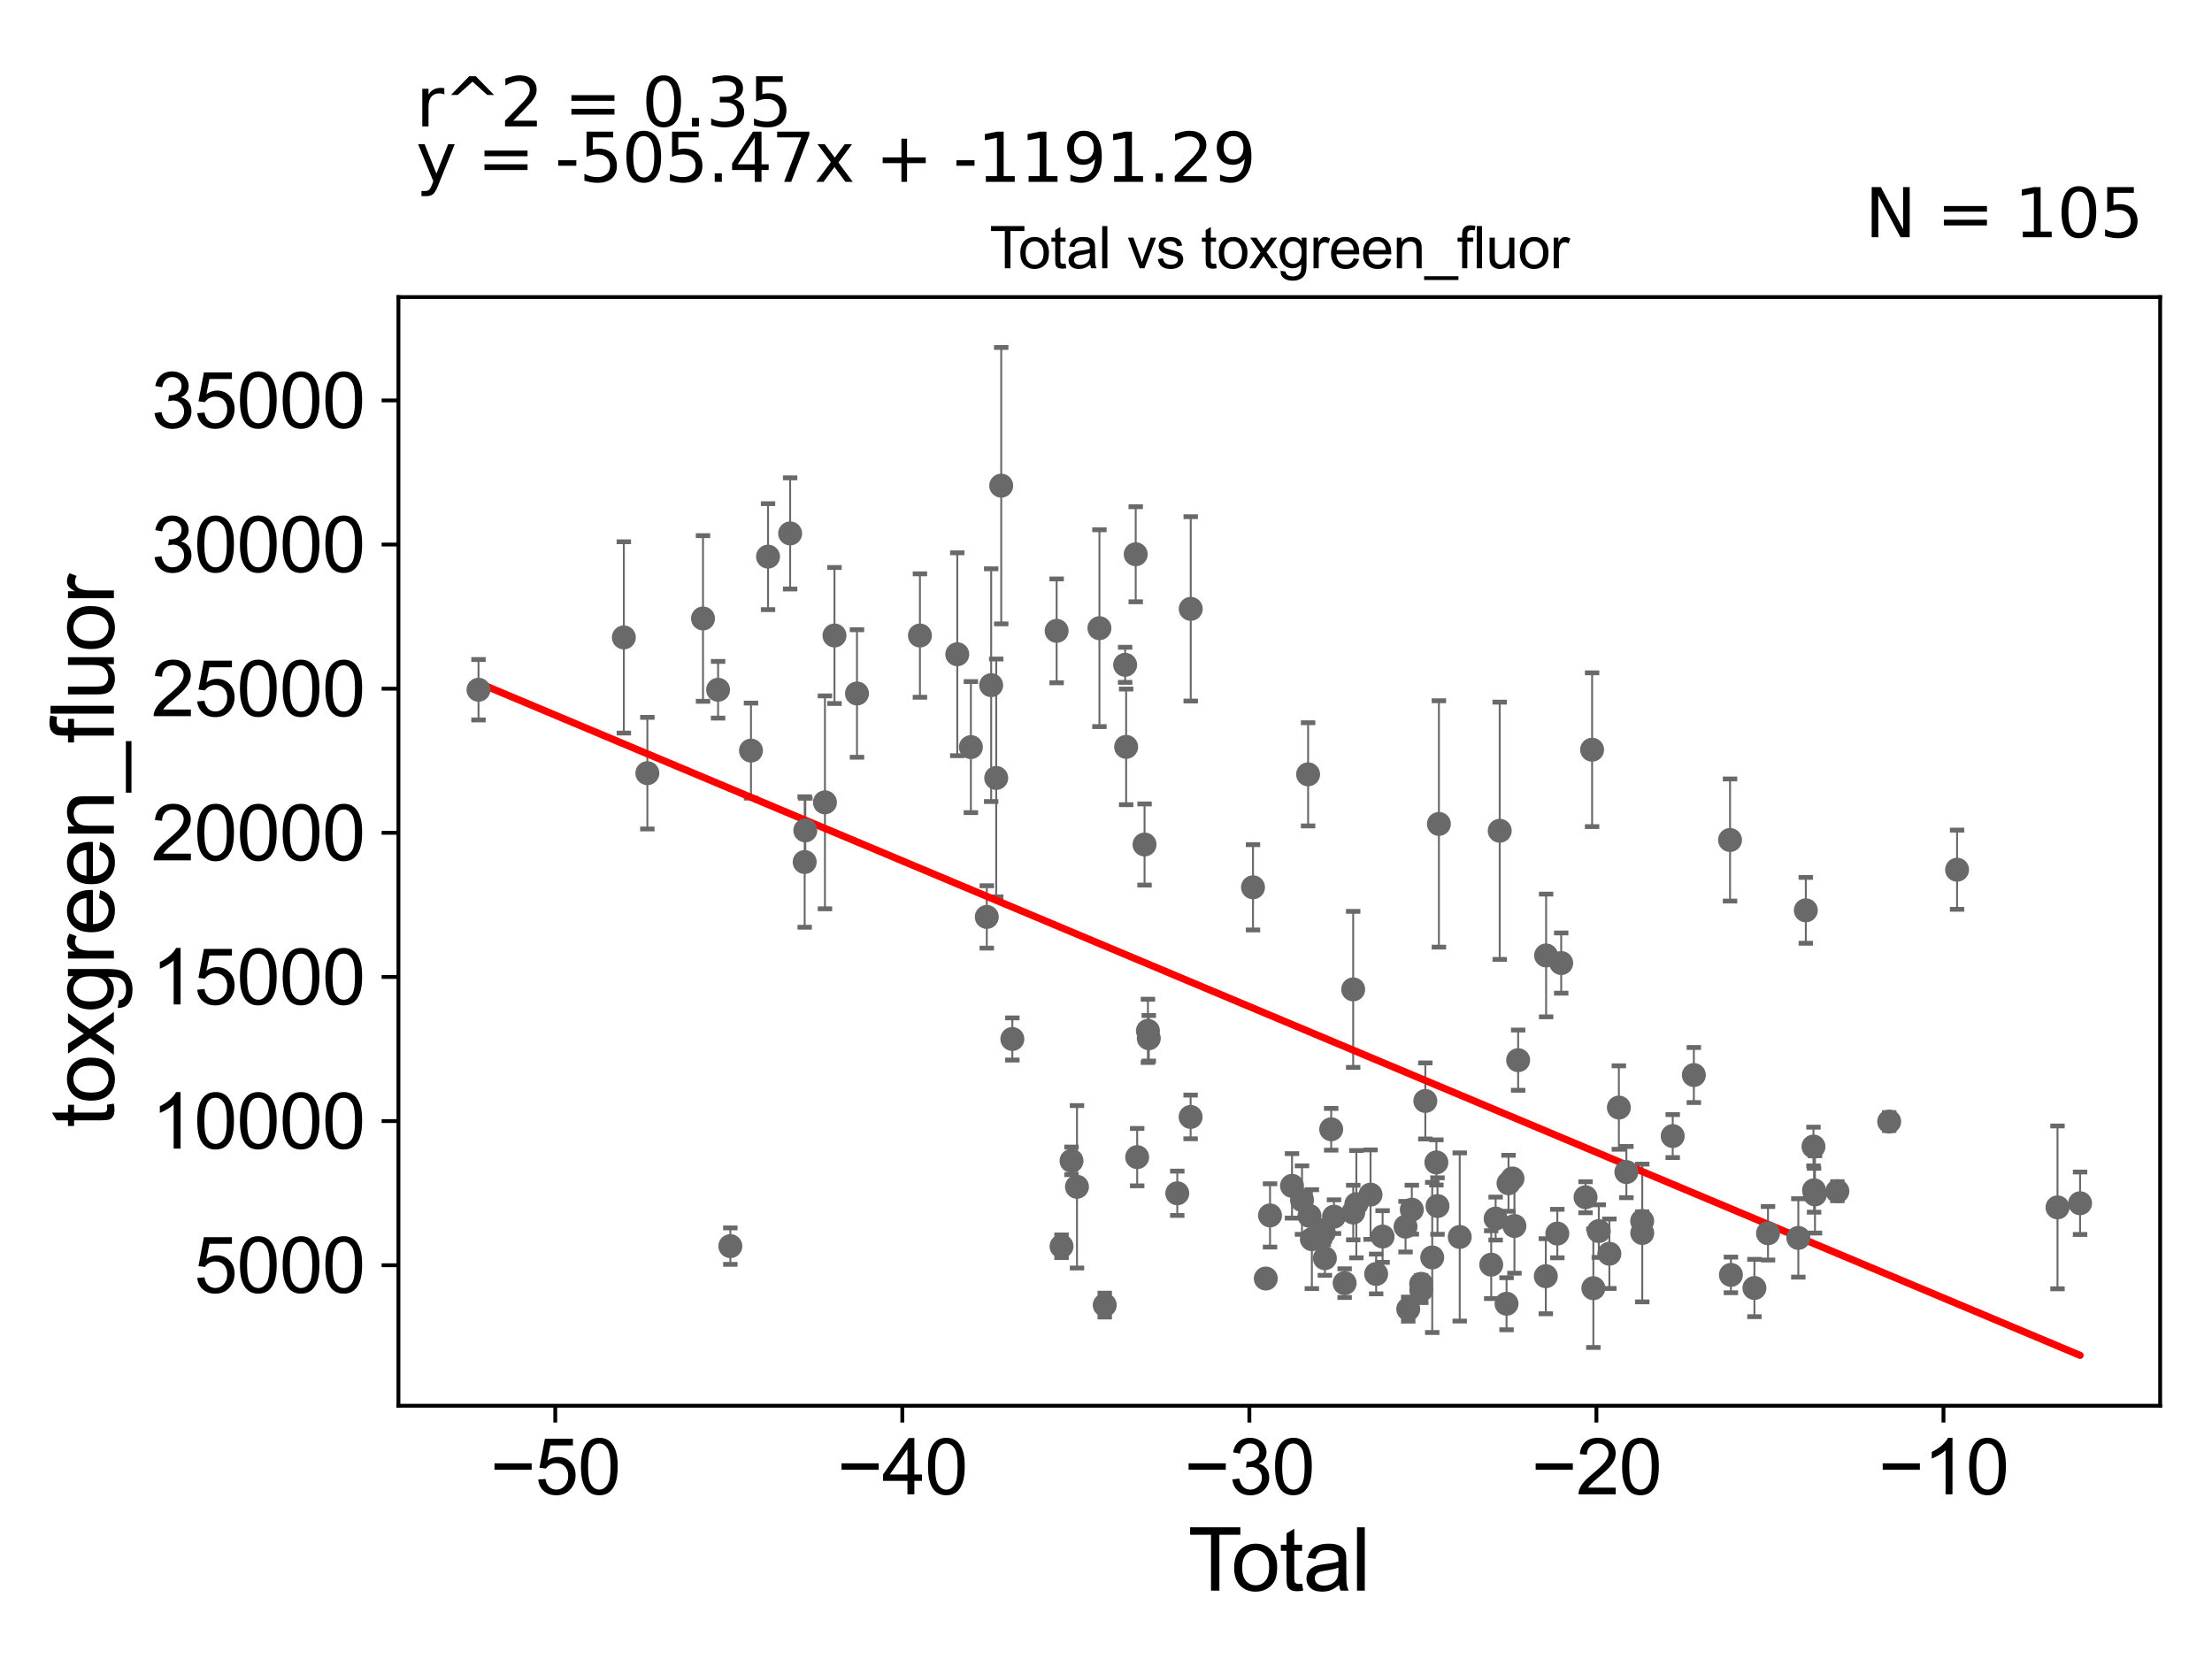 <?xml version="1.0" encoding="utf-8" standalone="no"?>
<!DOCTYPE svg PUBLIC "-//W3C//DTD SVG 1.1//EN"
  "http://www.w3.org/Graphics/SVG/1.1/DTD/svg11.dtd">
<svg xmlns:xlink="http://www.w3.org/1999/xlink" width="460.8pt" height="345.6pt" viewBox="0 0 460.8 345.6" xmlns="http://www.w3.org/2000/svg" version="1.1">
 <defs>
  <style type="text/css">*{stroke-linejoin: round; stroke-linecap: butt}</style>
 </defs>
 <g id="figure_1">
  <g id="patch_1">
   <path d="M 0 345.6 
L 460.8 345.6 
L 460.8 0 
L 0 0 
z
" style="fill: #ffffff"/>
  </g>
  <g id="axes_1">
   <g id="patch_2">
    <path d="M 83 292.84 
L 450 292.84 
L 450 61.886 
L 83 61.886 
z
" style="fill: #ffffff"/>
   </g>
   <g id="PathCollection_1">
    <defs>
     <path id="me45523e09a" d="M 0 1.118 
C 0.297 1.118 0.581 1 0.791 0.791 
C 1 0.581 1.118 0.297 1.118 0 
C 1.118 -0.297 1 -0.581 0.791 -0.791 
C 0.581 -1 0.297 -1.118 0 -1.118 
C -0.297 -1.118 -0.581 -1 -0.791 -0.791 
C -1 -0.581 -1.118 -0.297 -1.118 0 
C -1.118 0.297 -1 0.581 -0.791 0.791 
C -0.581 1 -0.297 1.118 0 1.118 
z
" style="stroke: #696969"/>
    </defs>
    <g clip-path="url(#p29ab0cf783)">
     <use xlink:href="#me45523e09a" x="99.682" y="143.689" style="fill: #696969; stroke: #696969"/>
     <use xlink:href="#me45523e09a" x="310.648" y="263.453" style="fill: #696969; stroke: #696969"/>
     <use xlink:href="#me45523e09a" x="304.089" y="257.683" style="fill: #696969; stroke: #696969"/>
     <use xlink:href="#me45523e09a" x="299.747" y="171.64" style="fill: #696969; stroke: #696969"/>
     <use xlink:href="#me45523e09a" x="299.458" y="251.242" style="fill: #696969; stroke: #696969"/>
     <use xlink:href="#me45523e09a" x="299.223" y="242.151" style="fill: #696969; stroke: #696969"/>
     <use xlink:href="#me45523e09a" x="298.36" y="261.946" style="fill: #696969; stroke: #696969"/>
     <use xlink:href="#me45523e09a" x="296.922" y="229.347" style="fill: #696969; stroke: #696969"/>
     <use xlink:href="#me45523e09a" x="296.083" y="268.743" style="fill: #696969; stroke: #696969"/>
     <use xlink:href="#me45523e09a" x="296.053" y="267.443" style="fill: #696969; stroke: #696969"/>
     <use xlink:href="#me45523e09a" x="294.109" y="252" style="fill: #696969; stroke: #696969"/>
     <use xlink:href="#me45523e09a" x="293.362" y="272.713" style="fill: #696969; stroke: #696969"/>
     <use xlink:href="#me45523e09a" x="292.799" y="255.54" style="fill: #696969; stroke: #696969"/>
     <use xlink:href="#me45523e09a" x="288.02" y="257.594" style="fill: #696969; stroke: #696969"/>
     <use xlink:href="#me45523e09a" x="286.678" y="265.394" style="fill: #696969; stroke: #696969"/>
     <use xlink:href="#me45523e09a" x="311.569" y="253.854" style="fill: #696969; stroke: #696969"/>
     <use xlink:href="#me45523e09a" x="285.507" y="248.863" style="fill: #696969; stroke: #696969"/>
     <use xlink:href="#me45523e09a" x="281.904" y="252.594" style="fill: #696969; stroke: #696969"/>
     <use xlink:href="#me45523e09a" x="281.893" y="206.106" style="fill: #696969; stroke: #696969"/>
     <use xlink:href="#me45523e09a" x="280.115" y="267.3" style="fill: #696969; stroke: #696969"/>
     <use xlink:href="#me45523e09a" x="277.899" y="253.452" style="fill: #696969; stroke: #696969"/>
     <use xlink:href="#me45523e09a" x="277.312" y="235.251" style="fill: #696969; stroke: #696969"/>
     <use xlink:href="#me45523e09a" x="275.997" y="262.112" style="fill: #696969; stroke: #696969"/>
     <use xlink:href="#me45523e09a" x="275.777" y="256.786" style="fill: #696969; stroke: #696969"/>
     <use xlink:href="#me45523e09a" x="273.287" y="258.14" style="fill: #696969; stroke: #696969"/>
     <use xlink:href="#me45523e09a" x="272.798" y="253.291" style="fill: #696969; stroke: #696969"/>
     <use xlink:href="#me45523e09a" x="272.502" y="161.308" style="fill: #696969; stroke: #696969"/>
     <use xlink:href="#me45523e09a" x="271.234" y="249.998" style="fill: #696969; stroke: #696969"/>
     <use xlink:href="#me45523e09a" x="269.149" y="247.035" style="fill: #696969; stroke: #696969"/>
     <use xlink:href="#me45523e09a" x="264.569" y="253.194" style="fill: #696969; stroke: #696969"/>
     <use xlink:href="#me45523e09a" x="263.687" y="266.34" style="fill: #696969; stroke: #696969"/>
     <use xlink:href="#me45523e09a" x="282.554" y="250.851" style="fill: #696969; stroke: #696969"/>
     <use xlink:href="#me45523e09a" x="312.418" y="173.062" style="fill: #696969; stroke: #696969"/>
     <use xlink:href="#me45523e09a" x="313.842" y="271.594" style="fill: #696969; stroke: #696969"/>
     <use xlink:href="#me45523e09a" x="314.249" y="246.497" style="fill: #696969; stroke: #696969"/>
     <use xlink:href="#me45523e09a" x="407.695" y="181.178" style="fill: #696969; stroke: #696969"/>
     <use xlink:href="#me45523e09a" x="393.555" y="233.644" style="fill: #696969; stroke: #696969"/>
     <use xlink:href="#me45523e09a" x="382.759" y="248.154" style="fill: #696969; stroke: #696969"/>
     <use xlink:href="#me45523e09a" x="378.091" y="248.817" style="fill: #696969; stroke: #696969"/>
     <use xlink:href="#me45523e09a" x="377.902" y="247.955" style="fill: #696969; stroke: #696969"/>
     <use xlink:href="#me45523e09a" x="377.78" y="238.848" style="fill: #696969; stroke: #696969"/>
     <use xlink:href="#me45523e09a" x="376.185" y="189.638" style="fill: #696969; stroke: #696969"/>
     <use xlink:href="#me45523e09a" x="374.624" y="257.881" style="fill: #696969; stroke: #696969"/>
     <use xlink:href="#me45523e09a" x="368.307" y="256.912" style="fill: #696969; stroke: #696969"/>
     <use xlink:href="#me45523e09a" x="365.48" y="268.318" style="fill: #696969; stroke: #696969"/>
     <use xlink:href="#me45523e09a" x="360.581" y="265.585" style="fill: #696969; stroke: #696969"/>
     <use xlink:href="#me45523e09a" x="360.398" y="174.988" style="fill: #696969; stroke: #696969"/>
     <use xlink:href="#me45523e09a" x="352.861" y="223.948" style="fill: #696969; stroke: #696969"/>
     <use xlink:href="#me45523e09a" x="348.459" y="236.665" style="fill: #696969; stroke: #696969"/>
     <use xlink:href="#me45523e09a" x="342.113" y="256.855" style="fill: #696969; stroke: #696969"/>
     <use xlink:href="#me45523e09a" x="342.098" y="254.355" style="fill: #696969; stroke: #696969"/>
     <use xlink:href="#me45523e09a" x="338.805" y="244.162" style="fill: #696969; stroke: #696969"/>
     <use xlink:href="#me45523e09a" x="315.083" y="245.5" style="fill: #696969; stroke: #696969"/>
     <use xlink:href="#me45523e09a" x="315.484" y="255.394" style="fill: #696969; stroke: #696969"/>
     <use xlink:href="#me45523e09a" x="316.258" y="220.854" style="fill: #696969; stroke: #696969"/>
     <use xlink:href="#me45523e09a" x="428.617" y="251.522" style="fill: #696969; stroke: #696969"/>
     <use xlink:href="#me45523e09a" x="322.021" y="265.86" style="fill: #696969; stroke: #696969"/>
     <use xlink:href="#me45523e09a" x="322.083" y="199.041" style="fill: #696969; stroke: #696969"/>
     <use xlink:href="#me45523e09a" x="261.022" y="184.839" style="fill: #696969; stroke: #696969"/>
     <use xlink:href="#me45523e09a" x="324.419" y="256.972" style="fill: #696969; stroke: #696969"/>
     <use xlink:href="#me45523e09a" x="330.299" y="249.404" style="fill: #696969; stroke: #696969"/>
     <use xlink:href="#me45523e09a" x="331.664" y="156.18" style="fill: #696969; stroke: #696969"/>
     <use xlink:href="#me45523e09a" x="331.925" y="268.357" style="fill: #696969; stroke: #696969"/>
     <use xlink:href="#me45523e09a" x="333.058" y="256.457" style="fill: #696969; stroke: #696969"/>
     <use xlink:href="#me45523e09a" x="335.263" y="261.175" style="fill: #696969; stroke: #696969"/>
     <use xlink:href="#me45523e09a" x="337.241" y="230.724" style="fill: #696969; stroke: #696969"/>
     <use xlink:href="#me45523e09a" x="325.226" y="200.623" style="fill: #696969; stroke: #696969"/>
     <use xlink:href="#me45523e09a" x="248.052" y="126.838" style="fill: #696969; stroke: #696969"/>
     <use xlink:href="#me45523e09a" x="433.318" y="250.661" style="fill: #696969; stroke: #696969"/>
     <use xlink:href="#me45523e09a" x="239.315" y="216.293" style="fill: #696969; stroke: #696969"/>
     <use xlink:href="#me45523e09a" x="159.995" y="115.957" style="fill: #696969; stroke: #696969"/>
     <use xlink:href="#me45523e09a" x="202.252" y="155.634" style="fill: #696969; stroke: #696969"/>
     <use xlink:href="#me45523e09a" x="223.217" y="241.824" style="fill: #696969; stroke: #696969"/>
     <use xlink:href="#me45523e09a" x="156.446" y="156.364" style="fill: #696969; stroke: #696969"/>
     <use xlink:href="#me45523e09a" x="239.133" y="214.744" style="fill: #696969; stroke: #696969"/>
     <use xlink:href="#me45523e09a" x="238.43" y="175.924" style="fill: #696969; stroke: #696969"/>
     <use xlink:href="#me45523e09a" x="205.566" y="191.015" style="fill: #696969; stroke: #696969"/>
     <use xlink:href="#me45523e09a" x="236.894" y="241.052" style="fill: #696969; stroke: #696969"/>
     <use xlink:href="#me45523e09a" x="206.478" y="142.73" style="fill: #696969; stroke: #696969"/>
     <use xlink:href="#me45523e09a" x="207.531" y="162.065" style="fill: #696969; stroke: #696969"/>
     <use xlink:href="#me45523e09a" x="208.573" y="101.173" style="fill: #696969; stroke: #696969"/>
     <use xlink:href="#me45523e09a" x="210.891" y="216.438" style="fill: #696969; stroke: #696969"/>
     <use xlink:href="#me45523e09a" x="236.59" y="115.461" style="fill: #696969; stroke: #696969"/>
     <use xlink:href="#me45523e09a" x="234.597" y="155.59" style="fill: #696969; stroke: #696969"/>
     <use xlink:href="#me45523e09a" x="234.388" y="138.492" style="fill: #696969; stroke: #696969"/>
     <use xlink:href="#me45523e09a" x="152.143" y="259.591" style="fill: #696969; stroke: #696969"/>
     <use xlink:href="#me45523e09a" x="149.591" y="143.69" style="fill: #696969; stroke: #696969"/>
     <use xlink:href="#me45523e09a" x="230.139" y="271.872" style="fill: #696969; stroke: #696969"/>
     <use xlink:href="#me45523e09a" x="229.031" y="130.865" style="fill: #696969; stroke: #696969"/>
     <use xlink:href="#me45523e09a" x="134.858" y="161.063" style="fill: #696969; stroke: #696969"/>
     <use xlink:href="#me45523e09a" x="146.449" y="128.841" style="fill: #696969; stroke: #696969"/>
     <use xlink:href="#me45523e09a" x="220.117" y="131.417" style="fill: #696969; stroke: #696969"/>
     <use xlink:href="#me45523e09a" x="221.137" y="259.625" style="fill: #696969; stroke: #696969"/>
     <use xlink:href="#me45523e09a" x="164.599" y="111.124" style="fill: #696969; stroke: #696969"/>
     <use xlink:href="#me45523e09a" x="248.027" y="232.677" style="fill: #696969; stroke: #696969"/>
     <use xlink:href="#me45523e09a" x="224.354" y="247.232" style="fill: #696969; stroke: #696969"/>
     <use xlink:href="#me45523e09a" x="167.762" y="172.991" style="fill: #696969; stroke: #696969"/>
     <use xlink:href="#me45523e09a" x="129.958" y="132.783" style="fill: #696969; stroke: #696969"/>
     <use xlink:href="#me45523e09a" x="173.838" y="132.386" style="fill: #696969; stroke: #696969"/>
     <use xlink:href="#me45523e09a" x="178.527" y="144.466" style="fill: #696969; stroke: #696969"/>
     <use xlink:href="#me45523e09a" x="245.249" y="248.583" style="fill: #696969; stroke: #696969"/>
     <use xlink:href="#me45523e09a" x="171.851" y="167.144" style="fill: #696969; stroke: #696969"/>
     <use xlink:href="#me45523e09a" x="167.629" y="179.573" style="fill: #696969; stroke: #696969"/>
     <use xlink:href="#me45523e09a" x="191.639" y="132.392" style="fill: #696969; stroke: #696969"/>
     <use xlink:href="#me45523e09a" x="199.419" y="136.293" style="fill: #696969; stroke: #696969"/>
    </g>
   </g>
   <g id="matplotlib.axis_1">
    <g id="xtick_1">
     <g id="line2d_1">
      <defs>
       <path id="m058b40cadc" d="M 0 0 
L 0 3.5 
" style="stroke: #000000; stroke-width: 0.8"/>
      </defs>
      <g>
       <use xlink:href="#m058b40cadc" x="115.67" y="292.84" style="stroke: #000000; stroke-width: 0.8"/>
      </g>
     </g>
     <g id="text_1">
      <!-- −50 -->
      <g transform="translate(102.1 311.293)scale(0.16 -0.16)">
       <defs>
        <path id="ArialMT-2212" d="M 3381 1997 
L 356 1997 
L 356 2522 
L 3381 2522 
L 3381 1997 
z
" transform="scale(0.016)"/>
        <path id="ArialMT-35" d="M 266 1200 
L 856 1250 
Q 922 819 1161 601 
Q 1400 384 1738 384 
Q 2144 384 2425 690 
Q 2706 997 2706 1503 
Q 2706 1984 2436 2262 
Q 2166 2541 1728 2541 
Q 1456 2541 1237 2417 
Q 1019 2294 894 2097 
L 366 2166 
L 809 4519 
L 3088 4519 
L 3088 3981 
L 1259 3981 
L 1013 2750 
Q 1425 3038 1878 3038 
Q 2478 3038 2890 2622 
Q 3303 2206 3303 1553 
Q 3303 931 2941 478 
Q 2500 -78 1738 -78 
Q 1113 -78 717 272 
Q 322 622 266 1200 
z
" transform="scale(0.016)"/>
        <path id="ArialMT-30" d="M 266 2259 
Q 266 3072 433 3567 
Q 600 4063 929 4331 
Q 1259 4600 1759 4600 
Q 2128 4600 2406 4451 
Q 2684 4303 2865 4023 
Q 3047 3744 3150 3342 
Q 3253 2941 3253 2259 
Q 3253 1453 3087 958 
Q 2922 463 2592 192 
Q 2263 -78 1759 -78 
Q 1097 -78 719 397 
Q 266 969 266 2259 
z
M 844 2259 
Q 844 1131 1108 757 
Q 1372 384 1759 384 
Q 2147 384 2411 759 
Q 2675 1134 2675 2259 
Q 2675 3391 2411 3762 
Q 2147 4134 1753 4134 
Q 1366 4134 1134 3806 
Q 844 3388 844 2259 
z
" transform="scale(0.016)"/>
       </defs>
       <use xlink:href="#ArialMT-2212"/>
       <use xlink:href="#ArialMT-35" x="58.398"/>
       <use xlink:href="#ArialMT-30" x="114.014"/>
      </g>
     </g>
    </g>
    <g id="xtick_2">
     <g id="line2d_2">
      <g>
       <use xlink:href="#m058b40cadc" x="187.968" y="292.84" style="stroke: #000000; stroke-width: 0.8"/>
      </g>
     </g>
     <g id="text_2">
      <!-- −40 -->
      <g transform="translate(174.398 311.293)scale(0.16 -0.16)">
       <defs>
        <path id="ArialMT-34" d="M 2069 0 
L 2069 1097 
L 81 1097 
L 81 1613 
L 2172 4581 
L 2631 4581 
L 2631 1613 
L 3250 1613 
L 3250 1097 
L 2631 1097 
L 2631 0 
L 2069 0 
z
M 2069 1613 
L 2069 3678 
L 634 1613 
L 2069 1613 
z
" transform="scale(0.016)"/>
       </defs>
       <use xlink:href="#ArialMT-2212"/>
       <use xlink:href="#ArialMT-34" x="58.398"/>
       <use xlink:href="#ArialMT-30" x="114.014"/>
      </g>
     </g>
    </g>
    <g id="xtick_3">
     <g id="line2d_3">
      <g>
       <use xlink:href="#m058b40cadc" x="260.266" y="292.84" style="stroke: #000000; stroke-width: 0.8"/>
      </g>
     </g>
     <g id="text_3">
      <!-- −30 -->
      <g transform="translate(246.696 311.293)scale(0.16 -0.16)">
       <defs>
        <path id="ArialMT-33" d="M 269 1209 
L 831 1284 
Q 928 806 1161 595 
Q 1394 384 1728 384 
Q 2125 384 2398 659 
Q 2672 934 2672 1341 
Q 2672 1728 2419 1979 
Q 2166 2231 1775 2231 
Q 1616 2231 1378 2169 
L 1441 2663 
Q 1497 2656 1531 2656 
Q 1891 2656 2178 2843 
Q 2466 3031 2466 3422 
Q 2466 3731 2256 3934 
Q 2047 4138 1716 4138 
Q 1388 4138 1169 3931 
Q 950 3725 888 3313 
L 325 3413 
Q 428 3978 793 4289 
Q 1159 4600 1703 4600 
Q 2078 4600 2393 4439 
Q 2709 4278 2876 4000 
Q 3044 3722 3044 3409 
Q 3044 3113 2884 2869 
Q 2725 2625 2413 2481 
Q 2819 2388 3044 2092 
Q 3269 1797 3269 1353 
Q 3269 753 2831 336 
Q 2394 -81 1725 -81 
Q 1122 -81 723 278 
Q 325 638 269 1209 
z
" transform="scale(0.016)"/>
       </defs>
       <use xlink:href="#ArialMT-2212"/>
       <use xlink:href="#ArialMT-33" x="58.398"/>
       <use xlink:href="#ArialMT-30" x="114.014"/>
      </g>
     </g>
    </g>
    <g id="xtick_4">
     <g id="line2d_4">
      <g>
       <use xlink:href="#m058b40cadc" x="332.564" y="292.84" style="stroke: #000000; stroke-width: 0.8"/>
      </g>
     </g>
     <g id="text_4">
      <!-- −20 -->
      <g transform="translate(318.994 311.293)scale(0.16 -0.16)">
       <defs>
        <path id="ArialMT-32" d="M 3222 541 
L 3222 0 
L 194 0 
Q 188 203 259 391 
Q 375 700 629 1000 
Q 884 1300 1366 1694 
Q 2113 2306 2375 2664 
Q 2638 3022 2638 3341 
Q 2638 3675 2398 3904 
Q 2159 4134 1775 4134 
Q 1369 4134 1125 3890 
Q 881 3647 878 3216 
L 300 3275 
Q 359 3922 746 4261 
Q 1134 4600 1788 4600 
Q 2447 4600 2831 4234 
Q 3216 3869 3216 3328 
Q 3216 3053 3103 2787 
Q 2991 2522 2730 2228 
Q 2469 1934 1863 1422 
Q 1356 997 1212 845 
Q 1069 694 975 541 
L 3222 541 
z
" transform="scale(0.016)"/>
       </defs>
       <use xlink:href="#ArialMT-2212"/>
       <use xlink:href="#ArialMT-32" x="58.398"/>
       <use xlink:href="#ArialMT-30" x="114.014"/>
      </g>
     </g>
    </g>
    <g id="xtick_5">
     <g id="line2d_5">
      <g>
       <use xlink:href="#m058b40cadc" x="404.862" y="292.84" style="stroke: #000000; stroke-width: 0.8"/>
      </g>
     </g>
     <g id="text_5">
      <!-- −10 -->
      <g transform="translate(391.292 311.293)scale(0.16 -0.16)">
       <defs>
        <path id="ArialMT-31" d="M 2384 0 
L 1822 0 
L 1822 3584 
Q 1619 3391 1289 3197 
Q 959 3003 697 2906 
L 697 3450 
Q 1169 3672 1522 3987 
Q 1875 4303 2022 4600 
L 2384 4600 
L 2384 0 
z
" transform="scale(0.016)"/>
       </defs>
       <use xlink:href="#ArialMT-2212"/>
       <use xlink:href="#ArialMT-31" x="58.398"/>
       <use xlink:href="#ArialMT-30" x="114.014"/>
      </g>
     </g>
    </g>
    <g id="text_6">
     <!-- Total -->
     <g transform="translate(247.495 331.357)scale(0.18 -0.18)">
      <defs>
       <path id="ArialMT-54" d="M 1659 0 
L 1659 4041 
L 150 4041 
L 150 4581 
L 3781 4581 
L 3781 4041 
L 2266 4041 
L 2266 0 
L 1659 0 
z
" transform="scale(0.016)"/>
       <path id="ArialMT-6f" d="M 213 1659 
Q 213 2581 725 3025 
Q 1153 3394 1769 3394 
Q 2453 3394 2887 2945 
Q 3322 2497 3322 1706 
Q 3322 1066 3130 698 
Q 2938 331 2570 128 
Q 2203 -75 1769 -75 
Q 1072 -75 642 372 
Q 213 819 213 1659 
z
M 791 1659 
Q 791 1022 1069 705 
Q 1347 388 1769 388 
Q 2188 388 2466 706 
Q 2744 1025 2744 1678 
Q 2744 2294 2464 2611 
Q 2184 2928 1769 2928 
Q 1347 2928 1069 2612 
Q 791 2297 791 1659 
z
" transform="scale(0.016)"/>
       <path id="ArialMT-74" d="M 1650 503 
L 1731 6 
Q 1494 -44 1306 -44 
Q 1000 -44 831 53 
Q 663 150 594 308 
Q 525 466 525 972 
L 525 2881 
L 113 2881 
L 113 3319 
L 525 3319 
L 525 4141 
L 1084 4478 
L 1084 3319 
L 1650 3319 
L 1650 2881 
L 1084 2881 
L 1084 941 
Q 1084 700 1114 631 
Q 1144 563 1211 522 
Q 1278 481 1403 481 
Q 1497 481 1650 503 
z
" transform="scale(0.016)"/>
       <path id="ArialMT-61" d="M 2588 409 
Q 2275 144 1986 34 
Q 1697 -75 1366 -75 
Q 819 -75 525 192 
Q 231 459 231 875 
Q 231 1119 342 1320 
Q 453 1522 633 1644 
Q 813 1766 1038 1828 
Q 1203 1872 1538 1913 
Q 2219 1994 2541 2106 
Q 2544 2222 2544 2253 
Q 2544 2597 2384 2738 
Q 2169 2928 1744 2928 
Q 1347 2928 1158 2789 
Q 969 2650 878 2297 
L 328 2372 
Q 403 2725 575 2942 
Q 747 3159 1072 3276 
Q 1397 3394 1825 3394 
Q 2250 3394 2515 3294 
Q 2781 3194 2906 3042 
Q 3031 2891 3081 2659 
Q 3109 2516 3109 2141 
L 3109 1391 
Q 3109 606 3145 398 
Q 3181 191 3288 0 
L 2700 0 
Q 2613 175 2588 409 
z
M 2541 1666 
Q 2234 1541 1622 1453 
Q 1275 1403 1131 1340 
Q 988 1278 909 1158 
Q 831 1038 831 891 
Q 831 666 1001 516 
Q 1172 366 1500 366 
Q 1825 366 2078 508 
Q 2331 650 2450 897 
Q 2541 1088 2541 1459 
L 2541 1666 
z
" transform="scale(0.016)"/>
       <path id="ArialMT-6c" d="M 409 0 
L 409 4581 
L 972 4581 
L 972 0 
L 409 0 
z
" transform="scale(0.016)"/>
      </defs>
      <use xlink:href="#ArialMT-54"/>
      <use xlink:href="#ArialMT-6f" x="49.959"/>
      <use xlink:href="#ArialMT-74" x="105.574"/>
      <use xlink:href="#ArialMT-61" x="133.357"/>
      <use xlink:href="#ArialMT-6c" x="188.973"/>
     </g>
    </g>
   </g>
   <g id="matplotlib.axis_2">
    <g id="ytick_1">
     <g id="line2d_6">
      <defs>
       <path id="m1dffe08a68" d="M 0 0 
L -3.5 0 
" style="stroke: #000000; stroke-width: 0.8"/>
      </defs>
      <g>
       <use xlink:href="#m1dffe08a68" x="83" y="263.569" style="stroke: #000000; stroke-width: 0.8"/>
      </g>
     </g>
     <g id="text_7">
      <!-- 5000 -->
      <g transform="translate(40.41 269.295)scale(0.16 -0.16)">
       <use xlink:href="#ArialMT-35"/>
       <use xlink:href="#ArialMT-30" x="55.615"/>
       <use xlink:href="#ArialMT-30" x="111.23"/>
       <use xlink:href="#ArialMT-30" x="166.846"/>
      </g>
     </g>
    </g>
    <g id="ytick_2">
     <g id="line2d_7">
      <g>
       <use xlink:href="#m1dffe08a68" x="83" y="233.544" style="stroke: #000000; stroke-width: 0.8"/>
      </g>
     </g>
     <g id="text_8">
      <!-- 10000 -->
      <g transform="translate(31.512 239.27)scale(0.16 -0.16)">
       <use xlink:href="#ArialMT-31"/>
       <use xlink:href="#ArialMT-30" x="55.615"/>
       <use xlink:href="#ArialMT-30" x="111.23"/>
       <use xlink:href="#ArialMT-30" x="166.846"/>
       <use xlink:href="#ArialMT-30" x="222.461"/>
      </g>
     </g>
    </g>
    <g id="ytick_3">
     <g id="line2d_8">
      <g>
       <use xlink:href="#m1dffe08a68" x="83" y="203.518" style="stroke: #000000; stroke-width: 0.8"/>
      </g>
     </g>
     <g id="text_9">
      <!-- 15000 -->
      <g transform="translate(31.512 209.244)scale(0.16 -0.16)">
       <use xlink:href="#ArialMT-31"/>
       <use xlink:href="#ArialMT-35" x="55.615"/>
       <use xlink:href="#ArialMT-30" x="111.23"/>
       <use xlink:href="#ArialMT-30" x="166.846"/>
       <use xlink:href="#ArialMT-30" x="222.461"/>
      </g>
     </g>
    </g>
    <g id="ytick_4">
     <g id="line2d_9">
      <g>
       <use xlink:href="#m1dffe08a68" x="83" y="173.492" style="stroke: #000000; stroke-width: 0.8"/>
      </g>
     </g>
     <g id="text_10">
      <!-- 20000 -->
      <g transform="translate(31.512 179.219)scale(0.16 -0.16)">
       <use xlink:href="#ArialMT-32"/>
       <use xlink:href="#ArialMT-30" x="55.615"/>
       <use xlink:href="#ArialMT-30" x="111.23"/>
       <use xlink:href="#ArialMT-30" x="166.846"/>
       <use xlink:href="#ArialMT-30" x="222.461"/>
      </g>
     </g>
    </g>
    <g id="ytick_5">
     <g id="line2d_10">
      <g>
       <use xlink:href="#m1dffe08a68" x="83" y="143.467" style="stroke: #000000; stroke-width: 0.8"/>
      </g>
     </g>
     <g id="text_11">
      <!-- 25000 -->
      <g transform="translate(31.512 149.193)scale(0.16 -0.16)">
       <use xlink:href="#ArialMT-32"/>
       <use xlink:href="#ArialMT-35" x="55.615"/>
       <use xlink:href="#ArialMT-30" x="111.23"/>
       <use xlink:href="#ArialMT-30" x="166.846"/>
       <use xlink:href="#ArialMT-30" x="222.461"/>
      </g>
     </g>
    </g>
    <g id="ytick_6">
     <g id="line2d_11">
      <g>
       <use xlink:href="#m1dffe08a68" x="83" y="113.441" style="stroke: #000000; stroke-width: 0.8"/>
      </g>
     </g>
     <g id="text_12">
      <!-- 30000 -->
      <g transform="translate(31.512 119.168)scale(0.16 -0.16)">
       <use xlink:href="#ArialMT-33"/>
       <use xlink:href="#ArialMT-30" x="55.615"/>
       <use xlink:href="#ArialMT-30" x="111.23"/>
       <use xlink:href="#ArialMT-30" x="166.846"/>
       <use xlink:href="#ArialMT-30" x="222.461"/>
      </g>
     </g>
    </g>
    <g id="ytick_7">
     <g id="line2d_12">
      <g>
       <use xlink:href="#m1dffe08a68" x="83" y="83.416" style="stroke: #000000; stroke-width: 0.8"/>
      </g>
     </g>
     <g id="text_13">
      <!-- 35000 -->
      <g transform="translate(31.512 89.142)scale(0.16 -0.16)">
       <use xlink:href="#ArialMT-33"/>
       <use xlink:href="#ArialMT-35" x="55.615"/>
       <use xlink:href="#ArialMT-30" x="111.23"/>
       <use xlink:href="#ArialMT-30" x="166.846"/>
       <use xlink:href="#ArialMT-30" x="222.461"/>
      </g>
     </g>
    </g>
    <g id="text_14">
     <!-- toxgreen_fluor -->
     <g transform="translate(23.724 234.895)rotate(-90)scale(0.18 -0.18)">
      <defs>
       <path id="ArialMT-78" d="M 47 0 
L 1259 1725 
L 138 3319 
L 841 3319 
L 1350 2541 
Q 1494 2319 1581 2169 
Q 1719 2375 1834 2534 
L 2394 3319 
L 3066 3319 
L 1919 1756 
L 3153 0 
L 2463 0 
L 1781 1031 
L 1600 1309 
L 728 0 
L 47 0 
z
" transform="scale(0.016)"/>
       <path id="ArialMT-67" d="M 319 -275 
L 866 -356 
Q 900 -609 1056 -725 
Q 1266 -881 1628 -881 
Q 2019 -881 2231 -725 
Q 2444 -569 2519 -288 
Q 2563 -116 2559 434 
Q 2191 0 1641 0 
Q 956 0 581 494 
Q 206 988 206 1678 
Q 206 2153 378 2554 
Q 550 2956 876 3175 
Q 1203 3394 1644 3394 
Q 2231 3394 2613 2919 
L 2613 3319 
L 3131 3319 
L 3131 450 
Q 3131 -325 2973 -648 
Q 2816 -972 2473 -1159 
Q 2131 -1347 1631 -1347 
Q 1038 -1347 672 -1080 
Q 306 -813 319 -275 
z
M 784 1719 
Q 784 1066 1043 766 
Q 1303 466 1694 466 
Q 2081 466 2343 764 
Q 2606 1063 2606 1700 
Q 2606 2309 2336 2618 
Q 2066 2928 1684 2928 
Q 1309 2928 1046 2623 
Q 784 2319 784 1719 
z
" transform="scale(0.016)"/>
       <path id="ArialMT-72" d="M 416 0 
L 416 3319 
L 922 3319 
L 922 2816 
Q 1116 3169 1280 3281 
Q 1444 3394 1641 3394 
Q 1925 3394 2219 3213 
L 2025 2691 
Q 1819 2813 1613 2813 
Q 1428 2813 1281 2702 
Q 1134 2591 1072 2394 
Q 978 2094 978 1738 
L 978 0 
L 416 0 
z
" transform="scale(0.016)"/>
       <path id="ArialMT-65" d="M 2694 1069 
L 3275 997 
Q 3138 488 2766 206 
Q 2394 -75 1816 -75 
Q 1088 -75 661 373 
Q 234 822 234 1631 
Q 234 2469 665 2931 
Q 1097 3394 1784 3394 
Q 2450 3394 2872 2941 
Q 3294 2488 3294 1666 
Q 3294 1616 3291 1516 
L 816 1516 
Q 847 969 1125 678 
Q 1403 388 1819 388 
Q 2128 388 2347 550 
Q 2566 713 2694 1069 
z
M 847 1978 
L 2700 1978 
Q 2663 2397 2488 2606 
Q 2219 2931 1791 2931 
Q 1403 2931 1139 2672 
Q 875 2413 847 1978 
z
" transform="scale(0.016)"/>
       <path id="ArialMT-6e" d="M 422 0 
L 422 3319 
L 928 3319 
L 928 2847 
Q 1294 3394 1984 3394 
Q 2284 3394 2536 3286 
Q 2788 3178 2913 3003 
Q 3038 2828 3088 2588 
Q 3119 2431 3119 2041 
L 3119 0 
L 2556 0 
L 2556 2019 
Q 2556 2363 2490 2533 
Q 2425 2703 2258 2804 
Q 2091 2906 1866 2906 
Q 1506 2906 1245 2678 
Q 984 2450 984 1813 
L 984 0 
L 422 0 
z
" transform="scale(0.016)"/>
       <path id="ArialMT-5f" d="M -97 -1272 
L -97 -866 
L 3631 -866 
L 3631 -1272 
L -97 -1272 
z
" transform="scale(0.016)"/>
       <path id="ArialMT-66" d="M 556 0 
L 556 2881 
L 59 2881 
L 59 3319 
L 556 3319 
L 556 3672 
Q 556 4006 616 4169 
Q 697 4388 901 4523 
Q 1106 4659 1475 4659 
Q 1713 4659 2000 4603 
L 1916 4113 
Q 1741 4144 1584 4144 
Q 1328 4144 1222 4034 
Q 1116 3925 1116 3625 
L 1116 3319 
L 1763 3319 
L 1763 2881 
L 1116 2881 
L 1116 0 
L 556 0 
z
" transform="scale(0.016)"/>
       <path id="ArialMT-75" d="M 2597 0 
L 2597 488 
Q 2209 -75 1544 -75 
Q 1250 -75 995 37 
Q 741 150 617 320 
Q 494 491 444 738 
Q 409 903 409 1263 
L 409 3319 
L 972 3319 
L 972 1478 
Q 972 1038 1006 884 
Q 1059 663 1231 536 
Q 1403 409 1656 409 
Q 1909 409 2131 539 
Q 2353 669 2445 892 
Q 2538 1116 2538 1541 
L 2538 3319 
L 3100 3319 
L 3100 0 
L 2597 0 
z
" transform="scale(0.016)"/>
      </defs>
      <use xlink:href="#ArialMT-74"/>
      <use xlink:href="#ArialMT-6f" x="27.783"/>
      <use xlink:href="#ArialMT-78" x="83.398"/>
      <use xlink:href="#ArialMT-67" x="133.398"/>
      <use xlink:href="#ArialMT-72" x="189.014"/>
      <use xlink:href="#ArialMT-65" x="222.314"/>
      <use xlink:href="#ArialMT-65" x="277.93"/>
      <use xlink:href="#ArialMT-6e" x="333.545"/>
      <use xlink:href="#ArialMT-5f" x="389.16"/>
      <use xlink:href="#ArialMT-66" x="444.775"/>
      <use xlink:href="#ArialMT-6c" x="472.559"/>
      <use xlink:href="#ArialMT-75" x="494.775"/>
      <use xlink:href="#ArialMT-6f" x="550.391"/>
      <use xlink:href="#ArialMT-72" x="606.006"/>
     </g>
    </g>
   </g>
   <g id="LineCollection_1">
    <path d="M 99.682 149.984 
L 99.682 137.393 
" clip-path="url(#p29ab0cf783)" style="fill: none; stroke: #696969; stroke-width: 0.4"/>
    <path d="M 310.648 270.518 
L 310.648 256.388 
" clip-path="url(#p29ab0cf783)" style="fill: none; stroke: #696969; stroke-width: 0.4"/>
    <path d="M 304.089 275.197 
L 304.089 240.169 
" clip-path="url(#p29ab0cf783)" style="fill: none; stroke: #696969; stroke-width: 0.4"/>
    <path d="M 299.747 197.299 
L 299.747 145.981 
" clip-path="url(#p29ab0cf783)" style="fill: none; stroke: #696969; stroke-width: 0.4"/>
    <path d="M 299.458 257.125 
L 299.458 245.359 
" clip-path="url(#p29ab0cf783)" style="fill: none; stroke: #696969; stroke-width: 0.4"/>
    <path d="M 299.223 246.859 
L 299.223 237.443 
" clip-path="url(#p29ab0cf783)" style="fill: none; stroke: #696969; stroke-width: 0.4"/>
    <path d="M 298.36 277.586 
L 298.36 246.306 
" clip-path="url(#p29ab0cf783)" style="fill: none; stroke: #696969; stroke-width: 0.4"/>
    <path d="M 296.922 237.27 
L 296.922 221.424 
" clip-path="url(#p29ab0cf783)" style="fill: none; stroke: #696969; stroke-width: 0.4"/>
    <path d="M 296.083 271.344 
L 296.083 266.142 
" clip-path="url(#p29ab0cf783)" style="fill: none; stroke: #696969; stroke-width: 0.4"/>
    <path d="M 296.053 269.176 
L 296.053 265.71 
" clip-path="url(#p29ab0cf783)" style="fill: none; stroke: #696969; stroke-width: 0.4"/>
    <path d="M 294.109 257.099 
L 294.109 246.902 
" clip-path="url(#p29ab0cf783)" style="fill: none; stroke: #696969; stroke-width: 0.4"/>
    <path d="M 293.362 275.215 
L 293.362 270.21 
" clip-path="url(#p29ab0cf783)" style="fill: none; stroke: #696969; stroke-width: 0.4"/>
    <path d="M 292.799 260.805 
L 292.799 250.274 
" clip-path="url(#p29ab0cf783)" style="fill: none; stroke: #696969; stroke-width: 0.4"/>
    <path d="M 288.02 262.977 
L 288.02 252.211 
" clip-path="url(#p29ab0cf783)" style="fill: none; stroke: #696969; stroke-width: 0.4"/>
    <path d="M 286.678 269.532 
L 286.678 261.256 
" clip-path="url(#p29ab0cf783)" style="fill: none; stroke: #696969; stroke-width: 0.4"/>
    <path d="M 311.569 258.327 
L 311.569 249.382 
" clip-path="url(#p29ab0cf783)" style="fill: none; stroke: #696969; stroke-width: 0.4"/>
    <path d="M 285.507 258.175 
L 285.507 239.551 
" clip-path="url(#p29ab0cf783)" style="fill: none; stroke: #696969; stroke-width: 0.4"/>
    <path d="M 281.904 258.281 
L 281.904 246.906 
" clip-path="url(#p29ab0cf783)" style="fill: none; stroke: #696969; stroke-width: 0.4"/>
    <path d="M 281.893 222.355 
L 281.893 189.858 
" clip-path="url(#p29ab0cf783)" style="fill: none; stroke: #696969; stroke-width: 0.4"/>
    <path d="M 280.115 270.286 
L 280.115 264.314 
" clip-path="url(#p29ab0cf783)" style="fill: none; stroke: #696969; stroke-width: 0.4"/>
    <path d="M 277.899 256.961 
L 277.899 249.943 
" clip-path="url(#p29ab0cf783)" style="fill: none; stroke: #696969; stroke-width: 0.4"/>
    <path d="M 277.312 239.596 
L 277.312 230.905 
" clip-path="url(#p29ab0cf783)" style="fill: none; stroke: #696969; stroke-width: 0.4"/>
    <path d="M 275.997 265.669 
L 275.997 258.556 
" clip-path="url(#p29ab0cf783)" style="fill: none; stroke: #696969; stroke-width: 0.4"/>
    <path d="M 275.777 259.275 
L 275.777 254.297 
" clip-path="url(#p29ab0cf783)" style="fill: none; stroke: #696969; stroke-width: 0.4"/>
    <path d="M 273.287 268.441 
L 273.287 247.838 
" clip-path="url(#p29ab0cf783)" style="fill: none; stroke: #696969; stroke-width: 0.4"/>
    <path d="M 272.798 254.038 
L 272.798 252.544 
" clip-path="url(#p29ab0cf783)" style="fill: none; stroke: #696969; stroke-width: 0.4"/>
    <path d="M 272.502 172.058 
L 272.502 150.558 
" clip-path="url(#p29ab0cf783)" style="fill: none; stroke: #696969; stroke-width: 0.4"/>
    <path d="M 271.234 257.13 
L 271.234 242.866 
" clip-path="url(#p29ab0cf783)" style="fill: none; stroke: #696969; stroke-width: 0.4"/>
    <path d="M 269.149 253.747 
L 269.149 240.323 
" clip-path="url(#p29ab0cf783)" style="fill: none; stroke: #696969; stroke-width: 0.4"/>
    <path d="M 264.569 259.789 
L 264.569 246.599 
" clip-path="url(#p29ab0cf783)" style="fill: none; stroke: #696969; stroke-width: 0.4"/>
    <path d="M 263.687 267.752 
L 263.687 264.928 
" clip-path="url(#p29ab0cf783)" style="fill: none; stroke: #696969; stroke-width: 0.4"/>
    <path d="M 282.554 262.031 
L 282.554 239.67 
" clip-path="url(#p29ab0cf783)" style="fill: none; stroke: #696969; stroke-width: 0.4"/>
    <path d="M 312.418 199.862 
L 312.418 146.263 
" clip-path="url(#p29ab0cf783)" style="fill: none; stroke: #696969; stroke-width: 0.4"/>
    <path d="M 313.842 277.013 
L 313.842 266.175 
" clip-path="url(#p29ab0cf783)" style="fill: none; stroke: #696969; stroke-width: 0.4"/>
    <path d="M 314.249 252.324 
L 314.249 240.67 
" clip-path="url(#p29ab0cf783)" style="fill: none; stroke: #696969; stroke-width: 0.4"/>
    <path d="M 407.695 189.426 
L 407.695 172.929 
" clip-path="url(#p29ab0cf783)" style="fill: none; stroke: #696969; stroke-width: 0.4"/>
    <path d="M 393.555 235.519 
L 393.555 231.769 
" clip-path="url(#p29ab0cf783)" style="fill: none; stroke: #696969; stroke-width: 0.4"/>
    <path d="M 382.759 250.143 
L 382.759 246.165 
" clip-path="url(#p29ab0cf783)" style="fill: none; stroke: #696969; stroke-width: 0.4"/>
    <path d="M 378.091 256.867 
L 378.091 240.767 
" clip-path="url(#p29ab0cf783)" style="fill: none; stroke: #696969; stroke-width: 0.4"/>
    <path d="M 377.902 252.524 
L 377.902 243.386 
" clip-path="url(#p29ab0cf783)" style="fill: none; stroke: #696969; stroke-width: 0.4"/>
    <path d="M 377.78 242.885 
L 377.78 234.81 
" clip-path="url(#p29ab0cf783)" style="fill: none; stroke: #696969; stroke-width: 0.4"/>
    <path d="M 376.185 196.498 
L 376.185 182.777 
" clip-path="url(#p29ab0cf783)" style="fill: none; stroke: #696969; stroke-width: 0.4"/>
    <path d="M 374.624 266.047 
L 374.624 249.716 
" clip-path="url(#p29ab0cf783)" style="fill: none; stroke: #696969; stroke-width: 0.4"/>
    <path d="M 368.307 262.483 
L 368.307 251.34 
" clip-path="url(#p29ab0cf783)" style="fill: none; stroke: #696969; stroke-width: 0.4"/>
    <path d="M 365.48 274.29 
L 365.48 262.345 
" clip-path="url(#p29ab0cf783)" style="fill: none; stroke: #696969; stroke-width: 0.4"/>
    <path d="M 360.581 269.297 
L 360.581 261.872 
" clip-path="url(#p29ab0cf783)" style="fill: none; stroke: #696969; stroke-width: 0.4"/>
    <path d="M 360.398 187.708 
L 360.398 162.268 
" clip-path="url(#p29ab0cf783)" style="fill: none; stroke: #696969; stroke-width: 0.4"/>
    <path d="M 352.861 229.684 
L 352.861 218.212 
" clip-path="url(#p29ab0cf783)" style="fill: none; stroke: #696969; stroke-width: 0.4"/>
    <path d="M 348.459 241.143 
L 348.459 232.188 
" clip-path="url(#p29ab0cf783)" style="fill: none; stroke: #696969; stroke-width: 0.4"/>
    <path d="M 342.113 271.205 
L 342.113 242.506 
" clip-path="url(#p29ab0cf783)" style="fill: none; stroke: #696969; stroke-width: 0.4"/>
    <path d="M 342.098 256.27 
L 342.098 252.44 
" clip-path="url(#p29ab0cf783)" style="fill: none; stroke: #696969; stroke-width: 0.4"/>
    <path d="M 338.805 249.497 
L 338.805 238.828 
" clip-path="url(#p29ab0cf783)" style="fill: none; stroke: #696969; stroke-width: 0.4"/>
    <path d="M 315.083 246.182 
L 315.083 244.819 
" clip-path="url(#p29ab0cf783)" style="fill: none; stroke: #696969; stroke-width: 0.4"/>
    <path d="M 315.484 265.234 
L 315.484 245.554 
" clip-path="url(#p29ab0cf783)" style="fill: none; stroke: #696969; stroke-width: 0.4"/>
    <path d="M 316.258 227.125 
L 316.258 214.582 
" clip-path="url(#p29ab0cf783)" style="fill: none; stroke: #696969; stroke-width: 0.4"/>
    <path d="M 428.617 268.481 
L 428.617 234.563 
" clip-path="url(#p29ab0cf783)" style="fill: none; stroke: #696969; stroke-width: 0.4"/>
    <path d="M 322.021 273.676 
L 322.021 258.044 
" clip-path="url(#p29ab0cf783)" style="fill: none; stroke: #696969; stroke-width: 0.4"/>
    <path d="M 322.083 211.827 
L 322.083 186.256 
" clip-path="url(#p29ab0cf783)" style="fill: none; stroke: #696969; stroke-width: 0.4"/>
    <path d="M 261.022 193.727 
L 261.022 175.951 
" clip-path="url(#p29ab0cf783)" style="fill: none; stroke: #696969; stroke-width: 0.4"/>
    <path d="M 324.419 262.02 
L 324.419 251.924 
" clip-path="url(#p29ab0cf783)" style="fill: none; stroke: #696969; stroke-width: 0.4"/>
    <path d="M 330.299 252.635 
L 330.299 246.174 
" clip-path="url(#p29ab0cf783)" style="fill: none; stroke: #696969; stroke-width: 0.4"/>
    <path d="M 331.664 172.2 
L 331.664 140.161 
" clip-path="url(#p29ab0cf783)" style="fill: none; stroke: #696969; stroke-width: 0.4"/>
    <path d="M 331.925 280.703 
L 331.925 256.01 
" clip-path="url(#p29ab0cf783)" style="fill: none; stroke: #696969; stroke-width: 0.4"/>
    <path d="M 333.058 261.94 
L 333.058 250.975 
" clip-path="url(#p29ab0cf783)" style="fill: none; stroke: #696969; stroke-width: 0.4"/>
    <path d="M 335.263 268.415 
L 335.263 253.934 
" clip-path="url(#p29ab0cf783)" style="fill: none; stroke: #696969; stroke-width: 0.4"/>
    <path d="M 337.241 239.417 
L 337.241 222.03 
" clip-path="url(#p29ab0cf783)" style="fill: none; stroke: #696969; stroke-width: 0.4"/>
    <path d="M 325.226 206.893 
L 325.226 194.352 
" clip-path="url(#p29ab0cf783)" style="fill: none; stroke: #696969; stroke-width: 0.4"/>
    <path d="M 248.052 146.037 
L 248.052 107.639 
" clip-path="url(#p29ab0cf783)" style="fill: none; stroke: #696969; stroke-width: 0.4"/>
    <path d="M 433.318 257.164 
L 433.318 244.158 
" clip-path="url(#p29ab0cf783)" style="fill: none; stroke: #696969; stroke-width: 0.4"/>
    <path d="M 239.315 221.035 
L 239.315 211.55 
" clip-path="url(#p29ab0cf783)" style="fill: none; stroke: #696969; stroke-width: 0.4"/>
    <path d="M 159.995 126.996 
L 159.995 104.918 
" clip-path="url(#p29ab0cf783)" style="fill: none; stroke: #696969; stroke-width: 0.4"/>
    <path d="M 202.252 169.286 
L 202.252 141.982 
" clip-path="url(#p29ab0cf783)" style="fill: none; stroke: #696969; stroke-width: 0.4"/>
    <path d="M 223.217 244.694 
L 223.217 238.953 
" clip-path="url(#p29ab0cf783)" style="fill: none; stroke: #696969; stroke-width: 0.4"/>
    <path d="M 156.446 166.26 
L 156.446 146.469 
" clip-path="url(#p29ab0cf783)" style="fill: none; stroke: #696969; stroke-width: 0.4"/>
    <path d="M 239.133 221.33 
L 239.133 208.158 
" clip-path="url(#p29ab0cf783)" style="fill: none; stroke: #696969; stroke-width: 0.4"/>
    <path d="M 238.43 184.378 
L 238.43 167.471 
" clip-path="url(#p29ab0cf783)" style="fill: none; stroke: #696969; stroke-width: 0.4"/>
    <path d="M 205.566 197.514 
L 205.566 184.515 
" clip-path="url(#p29ab0cf783)" style="fill: none; stroke: #696969; stroke-width: 0.4"/>
    <path d="M 236.894 247.03 
L 236.894 235.075 
" clip-path="url(#p29ab0cf783)" style="fill: none; stroke: #696969; stroke-width: 0.4"/>
    <path d="M 206.478 166.975 
L 206.478 118.485 
" clip-path="url(#p29ab0cf783)" style="fill: none; stroke: #696969; stroke-width: 0.4"/>
    <path d="M 207.531 186.838 
L 207.531 137.291 
" clip-path="url(#p29ab0cf783)" style="fill: none; stroke: #696969; stroke-width: 0.4"/>
    <path d="M 208.573 129.963 
L 208.573 72.384 
" clip-path="url(#p29ab0cf783)" style="fill: none; stroke: #696969; stroke-width: 0.4"/>
    <path d="M 210.891 220.826 
L 210.891 212.049 
" clip-path="url(#p29ab0cf783)" style="fill: none; stroke: #696969; stroke-width: 0.4"/>
    <path d="M 236.59 125.363 
L 236.59 105.559 
" clip-path="url(#p29ab0cf783)" style="fill: none; stroke: #696969; stroke-width: 0.4"/>
    <path d="M 234.597 167.635 
L 234.597 143.545 
" clip-path="url(#p29ab0cf783)" style="fill: none; stroke: #696969; stroke-width: 0.4"/>
    <path d="M 234.388 142.146 
L 234.388 134.838 
" clip-path="url(#p29ab0cf783)" style="fill: none; stroke: #696969; stroke-width: 0.4"/>
    <path d="M 152.143 263.389 
L 152.143 255.793 
" clip-path="url(#p29ab0cf783)" style="fill: none; stroke: #696969; stroke-width: 0.4"/>
    <path d="M 149.591 149.593 
L 149.591 137.787 
" clip-path="url(#p29ab0cf783)" style="fill: none; stroke: #696969; stroke-width: 0.4"/>
    <path d="M 230.139 274.353 
L 230.139 269.391 
" clip-path="url(#p29ab0cf783)" style="fill: none; stroke: #696969; stroke-width: 0.4"/>
    <path d="M 229.031 151.365 
L 229.031 110.365 
" clip-path="url(#p29ab0cf783)" style="fill: none; stroke: #696969; stroke-width: 0.4"/>
    <path d="M 134.858 172.692 
L 134.858 149.433 
" clip-path="url(#p29ab0cf783)" style="fill: none; stroke: #696969; stroke-width: 0.4"/>
    <path d="M 146.449 146.094 
L 146.449 111.588 
" clip-path="url(#p29ab0cf783)" style="fill: none; stroke: #696969; stroke-width: 0.4"/>
    <path d="M 220.117 142.232 
L 220.117 120.602 
" clip-path="url(#p29ab0cf783)" style="fill: none; stroke: #696969; stroke-width: 0.4"/>
    <path d="M 221.137 261.989 
L 221.137 257.262 
" clip-path="url(#p29ab0cf783)" style="fill: none; stroke: #696969; stroke-width: 0.4"/>
    <path d="M 164.599 122.702 
L 164.599 99.546 
" clip-path="url(#p29ab0cf783)" style="fill: none; stroke: #696969; stroke-width: 0.4"/>
    <path d="M 248.027 237.228 
L 248.027 228.126 
" clip-path="url(#p29ab0cf783)" style="fill: none; stroke: #696969; stroke-width: 0.4"/>
    <path d="M 224.354 264.15 
L 224.354 230.313 
" clip-path="url(#p29ab0cf783)" style="fill: none; stroke: #696969; stroke-width: 0.4"/>
    <path d="M 167.762 179.701 
L 167.762 166.28 
" clip-path="url(#p29ab0cf783)" style="fill: none; stroke: #696969; stroke-width: 0.4"/>
    <path d="M 129.958 152.71 
L 129.958 112.856 
" clip-path="url(#p29ab0cf783)" style="fill: none; stroke: #696969; stroke-width: 0.4"/>
    <path d="M 173.838 146.553 
L 173.838 118.218 
" clip-path="url(#p29ab0cf783)" style="fill: none; stroke: #696969; stroke-width: 0.4"/>
    <path d="M 178.527 157.746 
L 178.527 131.186 
" clip-path="url(#p29ab0cf783)" style="fill: none; stroke: #696969; stroke-width: 0.4"/>
    <path d="M 245.249 253.198 
L 245.249 243.968 
" clip-path="url(#p29ab0cf783)" style="fill: none; stroke: #696969; stroke-width: 0.4"/>
    <path d="M 171.851 189.32 
L 171.851 144.967 
" clip-path="url(#p29ab0cf783)" style="fill: none; stroke: #696969; stroke-width: 0.4"/>
    <path d="M 167.629 193.16 
L 167.629 165.986 
" clip-path="url(#p29ab0cf783)" style="fill: none; stroke: #696969; stroke-width: 0.4"/>
    <path d="M 191.639 145.246 
L 191.639 119.537 
" clip-path="url(#p29ab0cf783)" style="fill: none; stroke: #696969; stroke-width: 0.4"/>
    <path d="M 199.419 157.43 
L 199.419 115.157 
" clip-path="url(#p29ab0cf783)" style="fill: none; stroke: #696969; stroke-width: 0.4"/>
   </g>
   <g id="line2d_13">
    <defs>
     <path id="me920806faa" d="M 1.5 0 
L -1.5 -0 
" style="stroke: #696969"/>
    </defs>
    <g clip-path="url(#p29ab0cf783)">
     <use xlink:href="#me920806faa" x="99.682" y="149.984" style="fill: #696969; stroke: #696969"/>
     <use xlink:href="#me920806faa" x="310.648" y="270.518" style="fill: #696969; stroke: #696969"/>
     <use xlink:href="#me920806faa" x="304.089" y="275.197" style="fill: #696969; stroke: #696969"/>
     <use xlink:href="#me920806faa" x="299.747" y="197.299" style="fill: #696969; stroke: #696969"/>
     <use xlink:href="#me920806faa" x="299.458" y="257.125" style="fill: #696969; stroke: #696969"/>
     <use xlink:href="#me920806faa" x="299.223" y="246.859" style="fill: #696969; stroke: #696969"/>
     <use xlink:href="#me920806faa" x="298.36" y="277.586" style="fill: #696969; stroke: #696969"/>
     <use xlink:href="#me920806faa" x="296.922" y="237.27" style="fill: #696969; stroke: #696969"/>
     <use xlink:href="#me920806faa" x="296.083" y="271.344" style="fill: #696969; stroke: #696969"/>
     <use xlink:href="#me920806faa" x="296.053" y="269.176" style="fill: #696969; stroke: #696969"/>
     <use xlink:href="#me920806faa" x="294.109" y="257.099" style="fill: #696969; stroke: #696969"/>
     <use xlink:href="#me920806faa" x="293.362" y="275.215" style="fill: #696969; stroke: #696969"/>
     <use xlink:href="#me920806faa" x="292.799" y="260.805" style="fill: #696969; stroke: #696969"/>
     <use xlink:href="#me920806faa" x="288.02" y="262.977" style="fill: #696969; stroke: #696969"/>
     <use xlink:href="#me920806faa" x="286.678" y="269.532" style="fill: #696969; stroke: #696969"/>
     <use xlink:href="#me920806faa" x="311.569" y="258.327" style="fill: #696969; stroke: #696969"/>
     <use xlink:href="#me920806faa" x="285.507" y="258.175" style="fill: #696969; stroke: #696969"/>
     <use xlink:href="#me920806faa" x="281.904" y="258.281" style="fill: #696969; stroke: #696969"/>
     <use xlink:href="#me920806faa" x="281.893" y="222.355" style="fill: #696969; stroke: #696969"/>
     <use xlink:href="#me920806faa" x="280.115" y="270.286" style="fill: #696969; stroke: #696969"/>
     <use xlink:href="#me920806faa" x="277.899" y="256.961" style="fill: #696969; stroke: #696969"/>
     <use xlink:href="#me920806faa" x="277.312" y="239.596" style="fill: #696969; stroke: #696969"/>
     <use xlink:href="#me920806faa" x="275.997" y="265.669" style="fill: #696969; stroke: #696969"/>
     <use xlink:href="#me920806faa" x="275.777" y="259.275" style="fill: #696969; stroke: #696969"/>
     <use xlink:href="#me920806faa" x="273.287" y="268.441" style="fill: #696969; stroke: #696969"/>
     <use xlink:href="#me920806faa" x="272.798" y="254.038" style="fill: #696969; stroke: #696969"/>
     <use xlink:href="#me920806faa" x="272.502" y="172.058" style="fill: #696969; stroke: #696969"/>
     <use xlink:href="#me920806faa" x="271.234" y="257.13" style="fill: #696969; stroke: #696969"/>
     <use xlink:href="#me920806faa" x="269.149" y="253.747" style="fill: #696969; stroke: #696969"/>
     <use xlink:href="#me920806faa" x="264.569" y="259.789" style="fill: #696969; stroke: #696969"/>
     <use xlink:href="#me920806faa" x="263.687" y="267.752" style="fill: #696969; stroke: #696969"/>
     <use xlink:href="#me920806faa" x="282.554" y="262.031" style="fill: #696969; stroke: #696969"/>
     <use xlink:href="#me920806faa" x="312.418" y="199.862" style="fill: #696969; stroke: #696969"/>
     <use xlink:href="#me920806faa" x="313.842" y="277.013" style="fill: #696969; stroke: #696969"/>
     <use xlink:href="#me920806faa" x="314.249" y="252.324" style="fill: #696969; stroke: #696969"/>
     <use xlink:href="#me920806faa" x="407.695" y="189.426" style="fill: #696969; stroke: #696969"/>
     <use xlink:href="#me920806faa" x="393.555" y="235.519" style="fill: #696969; stroke: #696969"/>
     <use xlink:href="#me920806faa" x="382.759" y="250.143" style="fill: #696969; stroke: #696969"/>
     <use xlink:href="#me920806faa" x="378.091" y="256.867" style="fill: #696969; stroke: #696969"/>
     <use xlink:href="#me920806faa" x="377.902" y="252.524" style="fill: #696969; stroke: #696969"/>
     <use xlink:href="#me920806faa" x="377.78" y="242.885" style="fill: #696969; stroke: #696969"/>
     <use xlink:href="#me920806faa" x="376.185" y="196.498" style="fill: #696969; stroke: #696969"/>
     <use xlink:href="#me920806faa" x="374.624" y="266.047" style="fill: #696969; stroke: #696969"/>
     <use xlink:href="#me920806faa" x="368.307" y="262.483" style="fill: #696969; stroke: #696969"/>
     <use xlink:href="#me920806faa" x="365.48" y="274.29" style="fill: #696969; stroke: #696969"/>
     <use xlink:href="#me920806faa" x="360.581" y="269.297" style="fill: #696969; stroke: #696969"/>
     <use xlink:href="#me920806faa" x="360.398" y="187.708" style="fill: #696969; stroke: #696969"/>
     <use xlink:href="#me920806faa" x="352.861" y="229.684" style="fill: #696969; stroke: #696969"/>
     <use xlink:href="#me920806faa" x="348.459" y="241.143" style="fill: #696969; stroke: #696969"/>
     <use xlink:href="#me920806faa" x="342.113" y="271.205" style="fill: #696969; stroke: #696969"/>
     <use xlink:href="#me920806faa" x="342.098" y="256.27" style="fill: #696969; stroke: #696969"/>
     <use xlink:href="#me920806faa" x="338.805" y="249.497" style="fill: #696969; stroke: #696969"/>
     <use xlink:href="#me920806faa" x="315.083" y="246.182" style="fill: #696969; stroke: #696969"/>
     <use xlink:href="#me920806faa" x="315.484" y="265.234" style="fill: #696969; stroke: #696969"/>
     <use xlink:href="#me920806faa" x="316.258" y="227.125" style="fill: #696969; stroke: #696969"/>
     <use xlink:href="#me920806faa" x="428.617" y="268.481" style="fill: #696969; stroke: #696969"/>
     <use xlink:href="#me920806faa" x="322.021" y="273.676" style="fill: #696969; stroke: #696969"/>
     <use xlink:href="#me920806faa" x="322.083" y="211.827" style="fill: #696969; stroke: #696969"/>
     <use xlink:href="#me920806faa" x="261.022" y="193.727" style="fill: #696969; stroke: #696969"/>
     <use xlink:href="#me920806faa" x="324.419" y="262.02" style="fill: #696969; stroke: #696969"/>
     <use xlink:href="#me920806faa" x="330.299" y="252.635" style="fill: #696969; stroke: #696969"/>
     <use xlink:href="#me920806faa" x="331.664" y="172.2" style="fill: #696969; stroke: #696969"/>
     <use xlink:href="#me920806faa" x="331.925" y="280.703" style="fill: #696969; stroke: #696969"/>
     <use xlink:href="#me920806faa" x="333.058" y="261.94" style="fill: #696969; stroke: #696969"/>
     <use xlink:href="#me920806faa" x="335.263" y="268.415" style="fill: #696969; stroke: #696969"/>
     <use xlink:href="#me920806faa" x="337.241" y="239.417" style="fill: #696969; stroke: #696969"/>
     <use xlink:href="#me920806faa" x="325.226" y="206.893" style="fill: #696969; stroke: #696969"/>
     <use xlink:href="#me920806faa" x="248.052" y="146.037" style="fill: #696969; stroke: #696969"/>
     <use xlink:href="#me920806faa" x="433.318" y="257.164" style="fill: #696969; stroke: #696969"/>
     <use xlink:href="#me920806faa" x="239.315" y="221.035" style="fill: #696969; stroke: #696969"/>
     <use xlink:href="#me920806faa" x="159.995" y="126.996" style="fill: #696969; stroke: #696969"/>
     <use xlink:href="#me920806faa" x="202.252" y="169.286" style="fill: #696969; stroke: #696969"/>
     <use xlink:href="#me920806faa" x="223.217" y="244.694" style="fill: #696969; stroke: #696969"/>
     <use xlink:href="#me920806faa" x="156.446" y="166.26" style="fill: #696969; stroke: #696969"/>
     <use xlink:href="#me920806faa" x="239.133" y="221.33" style="fill: #696969; stroke: #696969"/>
     <use xlink:href="#me920806faa" x="238.43" y="184.378" style="fill: #696969; stroke: #696969"/>
     <use xlink:href="#me920806faa" x="205.566" y="197.514" style="fill: #696969; stroke: #696969"/>
     <use xlink:href="#me920806faa" x="236.894" y="247.03" style="fill: #696969; stroke: #696969"/>
     <use xlink:href="#me920806faa" x="206.478" y="166.975" style="fill: #696969; stroke: #696969"/>
     <use xlink:href="#me920806faa" x="207.531" y="186.838" style="fill: #696969; stroke: #696969"/>
     <use xlink:href="#me920806faa" x="208.573" y="129.963" style="fill: #696969; stroke: #696969"/>
     <use xlink:href="#me920806faa" x="210.891" y="220.826" style="fill: #696969; stroke: #696969"/>
     <use xlink:href="#me920806faa" x="236.59" y="125.363" style="fill: #696969; stroke: #696969"/>
     <use xlink:href="#me920806faa" x="234.597" y="167.635" style="fill: #696969; stroke: #696969"/>
     <use xlink:href="#me920806faa" x="234.388" y="142.146" style="fill: #696969; stroke: #696969"/>
     <use xlink:href="#me920806faa" x="152.143" y="263.389" style="fill: #696969; stroke: #696969"/>
     <use xlink:href="#me920806faa" x="149.591" y="149.593" style="fill: #696969; stroke: #696969"/>
     <use xlink:href="#me920806faa" x="230.139" y="274.353" style="fill: #696969; stroke: #696969"/>
     <use xlink:href="#me920806faa" x="229.031" y="151.365" style="fill: #696969; stroke: #696969"/>
     <use xlink:href="#me920806faa" x="134.858" y="172.692" style="fill: #696969; stroke: #696969"/>
     <use xlink:href="#me920806faa" x="146.449" y="146.094" style="fill: #696969; stroke: #696969"/>
     <use xlink:href="#me920806faa" x="220.117" y="142.232" style="fill: #696969; stroke: #696969"/>
     <use xlink:href="#me920806faa" x="221.137" y="261.989" style="fill: #696969; stroke: #696969"/>
     <use xlink:href="#me920806faa" x="164.599" y="122.702" style="fill: #696969; stroke: #696969"/>
     <use xlink:href="#me920806faa" x="248.027" y="237.228" style="fill: #696969; stroke: #696969"/>
     <use xlink:href="#me920806faa" x="224.354" y="264.15" style="fill: #696969; stroke: #696969"/>
     <use xlink:href="#me920806faa" x="167.762" y="179.701" style="fill: #696969; stroke: #696969"/>
     <use xlink:href="#me920806faa" x="129.958" y="152.71" style="fill: #696969; stroke: #696969"/>
     <use xlink:href="#me920806faa" x="173.838" y="146.553" style="fill: #696969; stroke: #696969"/>
     <use xlink:href="#me920806faa" x="178.527" y="157.746" style="fill: #696969; stroke: #696969"/>
     <use xlink:href="#me920806faa" x="245.249" y="253.198" style="fill: #696969; stroke: #696969"/>
     <use xlink:href="#me920806faa" x="171.851" y="189.32" style="fill: #696969; stroke: #696969"/>
     <use xlink:href="#me920806faa" x="167.629" y="193.16" style="fill: #696969; stroke: #696969"/>
     <use xlink:href="#me920806faa" x="191.639" y="145.246" style="fill: #696969; stroke: #696969"/>
     <use xlink:href="#me920806faa" x="199.419" y="157.43" style="fill: #696969; stroke: #696969"/>
    </g>
   </g>
   <g id="line2d_14">
    <g clip-path="url(#p29ab0cf783)">
     <use xlink:href="#me920806faa" x="99.682" y="137.393" style="fill: #696969; stroke: #696969"/>
     <use xlink:href="#me920806faa" x="310.648" y="256.388" style="fill: #696969; stroke: #696969"/>
     <use xlink:href="#me920806faa" x="304.089" y="240.169" style="fill: #696969; stroke: #696969"/>
     <use xlink:href="#me920806faa" x="299.747" y="145.981" style="fill: #696969; stroke: #696969"/>
     <use xlink:href="#me920806faa" x="299.458" y="245.359" style="fill: #696969; stroke: #696969"/>
     <use xlink:href="#me920806faa" x="299.223" y="237.443" style="fill: #696969; stroke: #696969"/>
     <use xlink:href="#me920806faa" x="298.36" y="246.306" style="fill: #696969; stroke: #696969"/>
     <use xlink:href="#me920806faa" x="296.922" y="221.424" style="fill: #696969; stroke: #696969"/>
     <use xlink:href="#me920806faa" x="296.083" y="266.142" style="fill: #696969; stroke: #696969"/>
     <use xlink:href="#me920806faa" x="296.053" y="265.71" style="fill: #696969; stroke: #696969"/>
     <use xlink:href="#me920806faa" x="294.109" y="246.902" style="fill: #696969; stroke: #696969"/>
     <use xlink:href="#me920806faa" x="293.362" y="270.21" style="fill: #696969; stroke: #696969"/>
     <use xlink:href="#me920806faa" x="292.799" y="250.274" style="fill: #696969; stroke: #696969"/>
     <use xlink:href="#me920806faa" x="288.02" y="252.211" style="fill: #696969; stroke: #696969"/>
     <use xlink:href="#me920806faa" x="286.678" y="261.256" style="fill: #696969; stroke: #696969"/>
     <use xlink:href="#me920806faa" x="311.569" y="249.382" style="fill: #696969; stroke: #696969"/>
     <use xlink:href="#me920806faa" x="285.507" y="239.551" style="fill: #696969; stroke: #696969"/>
     <use xlink:href="#me920806faa" x="281.904" y="246.906" style="fill: #696969; stroke: #696969"/>
     <use xlink:href="#me920806faa" x="281.893" y="189.858" style="fill: #696969; stroke: #696969"/>
     <use xlink:href="#me920806faa" x="280.115" y="264.314" style="fill: #696969; stroke: #696969"/>
     <use xlink:href="#me920806faa" x="277.899" y="249.943" style="fill: #696969; stroke: #696969"/>
     <use xlink:href="#me920806faa" x="277.312" y="230.905" style="fill: #696969; stroke: #696969"/>
     <use xlink:href="#me920806faa" x="275.997" y="258.556" style="fill: #696969; stroke: #696969"/>
     <use xlink:href="#me920806faa" x="275.777" y="254.297" style="fill: #696969; stroke: #696969"/>
     <use xlink:href="#me920806faa" x="273.287" y="247.838" style="fill: #696969; stroke: #696969"/>
     <use xlink:href="#me920806faa" x="272.798" y="252.544" style="fill: #696969; stroke: #696969"/>
     <use xlink:href="#me920806faa" x="272.502" y="150.558" style="fill: #696969; stroke: #696969"/>
     <use xlink:href="#me920806faa" x="271.234" y="242.866" style="fill: #696969; stroke: #696969"/>
     <use xlink:href="#me920806faa" x="269.149" y="240.323" style="fill: #696969; stroke: #696969"/>
     <use xlink:href="#me920806faa" x="264.569" y="246.599" style="fill: #696969; stroke: #696969"/>
     <use xlink:href="#me920806faa" x="263.687" y="264.928" style="fill: #696969; stroke: #696969"/>
     <use xlink:href="#me920806faa" x="282.554" y="239.67" style="fill: #696969; stroke: #696969"/>
     <use xlink:href="#me920806faa" x="312.418" y="146.263" style="fill: #696969; stroke: #696969"/>
     <use xlink:href="#me920806faa" x="313.842" y="266.175" style="fill: #696969; stroke: #696969"/>
     <use xlink:href="#me920806faa" x="314.249" y="240.67" style="fill: #696969; stroke: #696969"/>
     <use xlink:href="#me920806faa" x="407.695" y="172.929" style="fill: #696969; stroke: #696969"/>
     <use xlink:href="#me920806faa" x="393.555" y="231.769" style="fill: #696969; stroke: #696969"/>
     <use xlink:href="#me920806faa" x="382.759" y="246.165" style="fill: #696969; stroke: #696969"/>
     <use xlink:href="#me920806faa" x="378.091" y="240.767" style="fill: #696969; stroke: #696969"/>
     <use xlink:href="#me920806faa" x="377.902" y="243.386" style="fill: #696969; stroke: #696969"/>
     <use xlink:href="#me920806faa" x="377.78" y="234.81" style="fill: #696969; stroke: #696969"/>
     <use xlink:href="#me920806faa" x="376.185" y="182.777" style="fill: #696969; stroke: #696969"/>
     <use xlink:href="#me920806faa" x="374.624" y="249.716" style="fill: #696969; stroke: #696969"/>
     <use xlink:href="#me920806faa" x="368.307" y="251.34" style="fill: #696969; stroke: #696969"/>
     <use xlink:href="#me920806faa" x="365.48" y="262.345" style="fill: #696969; stroke: #696969"/>
     <use xlink:href="#me920806faa" x="360.581" y="261.872" style="fill: #696969; stroke: #696969"/>
     <use xlink:href="#me920806faa" x="360.398" y="162.268" style="fill: #696969; stroke: #696969"/>
     <use xlink:href="#me920806faa" x="352.861" y="218.212" style="fill: #696969; stroke: #696969"/>
     <use xlink:href="#me920806faa" x="348.459" y="232.188" style="fill: #696969; stroke: #696969"/>
     <use xlink:href="#me920806faa" x="342.113" y="242.506" style="fill: #696969; stroke: #696969"/>
     <use xlink:href="#me920806faa" x="342.098" y="252.44" style="fill: #696969; stroke: #696969"/>
     <use xlink:href="#me920806faa" x="338.805" y="238.828" style="fill: #696969; stroke: #696969"/>
     <use xlink:href="#me920806faa" x="315.083" y="244.819" style="fill: #696969; stroke: #696969"/>
     <use xlink:href="#me920806faa" x="315.484" y="245.554" style="fill: #696969; stroke: #696969"/>
     <use xlink:href="#me920806faa" x="316.258" y="214.582" style="fill: #696969; stroke: #696969"/>
     <use xlink:href="#me920806faa" x="428.617" y="234.563" style="fill: #696969; stroke: #696969"/>
     <use xlink:href="#me920806faa" x="322.021" y="258.044" style="fill: #696969; stroke: #696969"/>
     <use xlink:href="#me920806faa" x="322.083" y="186.256" style="fill: #696969; stroke: #696969"/>
     <use xlink:href="#me920806faa" x="261.022" y="175.951" style="fill: #696969; stroke: #696969"/>
     <use xlink:href="#me920806faa" x="324.419" y="251.924" style="fill: #696969; stroke: #696969"/>
     <use xlink:href="#me920806faa" x="330.299" y="246.174" style="fill: #696969; stroke: #696969"/>
     <use xlink:href="#me920806faa" x="331.664" y="140.161" style="fill: #696969; stroke: #696969"/>
     <use xlink:href="#me920806faa" x="331.925" y="256.01" style="fill: #696969; stroke: #696969"/>
     <use xlink:href="#me920806faa" x="333.058" y="250.975" style="fill: #696969; stroke: #696969"/>
     <use xlink:href="#me920806faa" x="335.263" y="253.934" style="fill: #696969; stroke: #696969"/>
     <use xlink:href="#me920806faa" x="337.241" y="222.03" style="fill: #696969; stroke: #696969"/>
     <use xlink:href="#me920806faa" x="325.226" y="194.352" style="fill: #696969; stroke: #696969"/>
     <use xlink:href="#me920806faa" x="248.052" y="107.639" style="fill: #696969; stroke: #696969"/>
     <use xlink:href="#me920806faa" x="433.318" y="244.158" style="fill: #696969; stroke: #696969"/>
     <use xlink:href="#me920806faa" x="239.315" y="211.55" style="fill: #696969; stroke: #696969"/>
     <use xlink:href="#me920806faa" x="159.995" y="104.918" style="fill: #696969; stroke: #696969"/>
     <use xlink:href="#me920806faa" x="202.252" y="141.982" style="fill: #696969; stroke: #696969"/>
     <use xlink:href="#me920806faa" x="223.217" y="238.953" style="fill: #696969; stroke: #696969"/>
     <use xlink:href="#me920806faa" x="156.446" y="146.469" style="fill: #696969; stroke: #696969"/>
     <use xlink:href="#me920806faa" x="239.133" y="208.158" style="fill: #696969; stroke: #696969"/>
     <use xlink:href="#me920806faa" x="238.43" y="167.471" style="fill: #696969; stroke: #696969"/>
     <use xlink:href="#me920806faa" x="205.566" y="184.515" style="fill: #696969; stroke: #696969"/>
     <use xlink:href="#me920806faa" x="236.894" y="235.075" style="fill: #696969; stroke: #696969"/>
     <use xlink:href="#me920806faa" x="206.478" y="118.485" style="fill: #696969; stroke: #696969"/>
     <use xlink:href="#me920806faa" x="207.531" y="137.291" style="fill: #696969; stroke: #696969"/>
     <use xlink:href="#me920806faa" x="208.573" y="72.384" style="fill: #696969; stroke: #696969"/>
     <use xlink:href="#me920806faa" x="210.891" y="212.049" style="fill: #696969; stroke: #696969"/>
     <use xlink:href="#me920806faa" x="236.59" y="105.559" style="fill: #696969; stroke: #696969"/>
     <use xlink:href="#me920806faa" x="234.597" y="143.545" style="fill: #696969; stroke: #696969"/>
     <use xlink:href="#me920806faa" x="234.388" y="134.838" style="fill: #696969; stroke: #696969"/>
     <use xlink:href="#me920806faa" x="152.143" y="255.793" style="fill: #696969; stroke: #696969"/>
     <use xlink:href="#me920806faa" x="149.591" y="137.787" style="fill: #696969; stroke: #696969"/>
     <use xlink:href="#me920806faa" x="230.139" y="269.391" style="fill: #696969; stroke: #696969"/>
     <use xlink:href="#me920806faa" x="229.031" y="110.365" style="fill: #696969; stroke: #696969"/>
     <use xlink:href="#me920806faa" x="134.858" y="149.433" style="fill: #696969; stroke: #696969"/>
     <use xlink:href="#me920806faa" x="146.449" y="111.588" style="fill: #696969; stroke: #696969"/>
     <use xlink:href="#me920806faa" x="220.117" y="120.602" style="fill: #696969; stroke: #696969"/>
     <use xlink:href="#me920806faa" x="221.137" y="257.262" style="fill: #696969; stroke: #696969"/>
     <use xlink:href="#me920806faa" x="164.599" y="99.546" style="fill: #696969; stroke: #696969"/>
     <use xlink:href="#me920806faa" x="248.027" y="228.126" style="fill: #696969; stroke: #696969"/>
     <use xlink:href="#me920806faa" x="224.354" y="230.313" style="fill: #696969; stroke: #696969"/>
     <use xlink:href="#me920806faa" x="167.762" y="166.28" style="fill: #696969; stroke: #696969"/>
     <use xlink:href="#me920806faa" x="129.958" y="112.856" style="fill: #696969; stroke: #696969"/>
     <use xlink:href="#me920806faa" x="173.838" y="118.218" style="fill: #696969; stroke: #696969"/>
     <use xlink:href="#me920806faa" x="178.527" y="131.186" style="fill: #696969; stroke: #696969"/>
     <use xlink:href="#me920806faa" x="245.249" y="243.968" style="fill: #696969; stroke: #696969"/>
     <use xlink:href="#me920806faa" x="171.851" y="144.967" style="fill: #696969; stroke: #696969"/>
     <use xlink:href="#me920806faa" x="167.629" y="165.986" style="fill: #696969; stroke: #696969"/>
     <use xlink:href="#me920806faa" x="191.639" y="119.537" style="fill: #696969; stroke: #696969"/>
     <use xlink:href="#me920806faa" x="199.419" y="115.157" style="fill: #696969; stroke: #696969"/>
    </g>
   </g>
   <g id="line2d_15">
    <path d="M 99.682 142.267 
L 310.648 230.84 
L 304.089 228.086 
L 299.747 226.263 
L 299.458 226.142 
L 299.223 226.043 
L 298.36 225.681 
L 296.922 225.077 
L 296.083 224.725 
L 296.053 224.712 
L 294.109 223.896 
L 293.362 223.582 
L 292.799 223.346 
L 288.02 221.34 
L 286.678 220.776 
L 311.569 231.226 
L 285.507 220.284 
L 281.904 218.772 
L 281.893 218.767 
L 280.115 218.021 
L 277.899 217.09 
L 277.312 216.844 
L 275.997 216.291 
L 275.777 216.199 
L 273.287 215.154 
L 272.798 214.949 
L 272.502 214.824 
L 271.234 214.292 
L 269.149 213.416 
L 264.569 211.494 
L 263.687 211.123 
L 282.554 219.045 
L 312.418 231.583 
L 313.842 232.181 
L 314.249 232.351 
L 407.695 271.585 
L 393.555 265.648 
L 382.759 261.115 
L 378.091 259.155 
L 377.902 259.076 
L 377.78 259.024 
L 376.185 258.355 
L 374.624 257.7 
L 368.307 255.048 
L 365.48 253.86 
L 360.581 251.804 
L 360.398 251.727 
L 352.861 248.563 
L 348.459 246.714 
L 342.113 244.05 
L 342.098 244.044 
L 338.805 242.661 
L 315.083 232.702 
L 315.484 232.87 
L 316.258 233.195 
L 428.617 280.368 
L 322.021 235.614 
L 322.083 235.641 
L 261.022 210.004 
L 324.419 236.621 
L 330.299 239.09 
L 331.664 239.663 
L 331.925 239.773 
L 333.058 240.248 
L 335.263 241.174 
L 337.241 242.005 
L 325.226 236.96 
L 248.052 204.559 
L 433.318 282.342 
L 239.315 200.891 
L 159.995 167.589 
L 202.252 185.33 
L 223.217 194.132 
L 156.446 166.099 
L 239.133 200.815 
L 238.43 200.519 
L 205.566 186.722 
L 236.894 199.875 
L 206.478 187.104 
L 207.531 187.547 
L 208.573 187.984 
L 210.891 188.957 
L 236.59 199.747 
L 234.597 198.91 
L 234.388 198.822 
L 152.143 164.292 
L 149.591 163.221 
L 230.139 197.038 
L 229.031 196.573 
L 134.858 157.035 
L 146.449 161.902 
L 220.117 192.831 
L 221.137 193.259 
L 164.599 169.522 
L 248.027 204.549 
L 224.354 194.609 
L 167.762 170.85 
L 129.958 154.978 
L 173.838 173.401 
L 178.527 175.369 
L 245.249 203.382 
L 171.851 172.566 
L 167.629 170.794 
L 191.639 180.874 
L 199.419 184.141 
" clip-path="url(#p29ab0cf783)" style="fill: none; stroke: #ff0000; stroke-width: 1.5; stroke-linecap: square"/>
   </g>
   <g id="line2d_16">
    <defs>
     <path id="meff9816f33" d="M 0 2 
C 0.53 2 1.039 1.789 1.414 1.414 
C 1.789 1.039 2 0.53 2 0 
C 2 -0.53 1.789 -1.039 1.414 -1.414 
C 1.039 -1.789 0.53 -2 0 -2 
C -0.53 -2 -1.039 -1.789 -1.414 -1.414 
C -1.789 -1.039 -2 -0.53 -2 0 
C -2 0.53 -1.789 1.039 -1.414 1.414 
C -1.039 1.789 -0.53 2 0 2 
z
" style="stroke: #696969"/>
    </defs>
    <g clip-path="url(#p29ab0cf783)">
     <use xlink:href="#meff9816f33" x="99.682" y="143.689" style="fill: #696969; stroke: #696969"/>
     <use xlink:href="#meff9816f33" x="310.648" y="263.453" style="fill: #696969; stroke: #696969"/>
     <use xlink:href="#meff9816f33" x="304.089" y="257.683" style="fill: #696969; stroke: #696969"/>
     <use xlink:href="#meff9816f33" x="299.747" y="171.64" style="fill: #696969; stroke: #696969"/>
     <use xlink:href="#meff9816f33" x="299.458" y="251.242" style="fill: #696969; stroke: #696969"/>
     <use xlink:href="#meff9816f33" x="299.223" y="242.151" style="fill: #696969; stroke: #696969"/>
     <use xlink:href="#meff9816f33" x="298.36" y="261.946" style="fill: #696969; stroke: #696969"/>
     <use xlink:href="#meff9816f33" x="296.922" y="229.347" style="fill: #696969; stroke: #696969"/>
     <use xlink:href="#meff9816f33" x="296.083" y="268.743" style="fill: #696969; stroke: #696969"/>
     <use xlink:href="#meff9816f33" x="296.053" y="267.443" style="fill: #696969; stroke: #696969"/>
     <use xlink:href="#meff9816f33" x="294.109" y="252" style="fill: #696969; stroke: #696969"/>
     <use xlink:href="#meff9816f33" x="293.362" y="272.713" style="fill: #696969; stroke: #696969"/>
     <use xlink:href="#meff9816f33" x="292.799" y="255.54" style="fill: #696969; stroke: #696969"/>
     <use xlink:href="#meff9816f33" x="288.02" y="257.594" style="fill: #696969; stroke: #696969"/>
     <use xlink:href="#meff9816f33" x="286.678" y="265.394" style="fill: #696969; stroke: #696969"/>
     <use xlink:href="#meff9816f33" x="311.569" y="253.854" style="fill: #696969; stroke: #696969"/>
     <use xlink:href="#meff9816f33" x="285.507" y="248.863" style="fill: #696969; stroke: #696969"/>
     <use xlink:href="#meff9816f33" x="281.904" y="252.594" style="fill: #696969; stroke: #696969"/>
     <use xlink:href="#meff9816f33" x="281.893" y="206.106" style="fill: #696969; stroke: #696969"/>
     <use xlink:href="#meff9816f33" x="280.115" y="267.3" style="fill: #696969; stroke: #696969"/>
     <use xlink:href="#meff9816f33" x="277.899" y="253.452" style="fill: #696969; stroke: #696969"/>
     <use xlink:href="#meff9816f33" x="277.312" y="235.251" style="fill: #696969; stroke: #696969"/>
     <use xlink:href="#meff9816f33" x="275.997" y="262.112" style="fill: #696969; stroke: #696969"/>
     <use xlink:href="#meff9816f33" x="275.777" y="256.786" style="fill: #696969; stroke: #696969"/>
     <use xlink:href="#meff9816f33" x="273.287" y="258.14" style="fill: #696969; stroke: #696969"/>
     <use xlink:href="#meff9816f33" x="272.798" y="253.291" style="fill: #696969; stroke: #696969"/>
     <use xlink:href="#meff9816f33" x="272.502" y="161.308" style="fill: #696969; stroke: #696969"/>
     <use xlink:href="#meff9816f33" x="271.234" y="249.998" style="fill: #696969; stroke: #696969"/>
     <use xlink:href="#meff9816f33" x="269.149" y="247.035" style="fill: #696969; stroke: #696969"/>
     <use xlink:href="#meff9816f33" x="264.569" y="253.194" style="fill: #696969; stroke: #696969"/>
     <use xlink:href="#meff9816f33" x="263.687" y="266.34" style="fill: #696969; stroke: #696969"/>
     <use xlink:href="#meff9816f33" x="282.554" y="250.851" style="fill: #696969; stroke: #696969"/>
     <use xlink:href="#meff9816f33" x="312.418" y="173.062" style="fill: #696969; stroke: #696969"/>
     <use xlink:href="#meff9816f33" x="313.842" y="271.594" style="fill: #696969; stroke: #696969"/>
     <use xlink:href="#meff9816f33" x="314.249" y="246.497" style="fill: #696969; stroke: #696969"/>
     <use xlink:href="#meff9816f33" x="407.695" y="181.178" style="fill: #696969; stroke: #696969"/>
     <use xlink:href="#meff9816f33" x="393.555" y="233.644" style="fill: #696969; stroke: #696969"/>
     <use xlink:href="#meff9816f33" x="382.759" y="248.154" style="fill: #696969; stroke: #696969"/>
     <use xlink:href="#meff9816f33" x="378.091" y="248.817" style="fill: #696969; stroke: #696969"/>
     <use xlink:href="#meff9816f33" x="377.902" y="247.955" style="fill: #696969; stroke: #696969"/>
     <use xlink:href="#meff9816f33" x="377.78" y="238.848" style="fill: #696969; stroke: #696969"/>
     <use xlink:href="#meff9816f33" x="376.185" y="189.638" style="fill: #696969; stroke: #696969"/>
     <use xlink:href="#meff9816f33" x="374.624" y="257.881" style="fill: #696969; stroke: #696969"/>
     <use xlink:href="#meff9816f33" x="368.307" y="256.912" style="fill: #696969; stroke: #696969"/>
     <use xlink:href="#meff9816f33" x="365.48" y="268.318" style="fill: #696969; stroke: #696969"/>
     <use xlink:href="#meff9816f33" x="360.581" y="265.585" style="fill: #696969; stroke: #696969"/>
     <use xlink:href="#meff9816f33" x="360.398" y="174.988" style="fill: #696969; stroke: #696969"/>
     <use xlink:href="#meff9816f33" x="352.861" y="223.948" style="fill: #696969; stroke: #696969"/>
     <use xlink:href="#meff9816f33" x="348.459" y="236.665" style="fill: #696969; stroke: #696969"/>
     <use xlink:href="#meff9816f33" x="342.113" y="256.855" style="fill: #696969; stroke: #696969"/>
     <use xlink:href="#meff9816f33" x="342.098" y="254.355" style="fill: #696969; stroke: #696969"/>
     <use xlink:href="#meff9816f33" x="338.805" y="244.162" style="fill: #696969; stroke: #696969"/>
     <use xlink:href="#meff9816f33" x="315.083" y="245.5" style="fill: #696969; stroke: #696969"/>
     <use xlink:href="#meff9816f33" x="315.484" y="255.394" style="fill: #696969; stroke: #696969"/>
     <use xlink:href="#meff9816f33" x="316.258" y="220.854" style="fill: #696969; stroke: #696969"/>
     <use xlink:href="#meff9816f33" x="428.617" y="251.522" style="fill: #696969; stroke: #696969"/>
     <use xlink:href="#meff9816f33" x="322.021" y="265.86" style="fill: #696969; stroke: #696969"/>
     <use xlink:href="#meff9816f33" x="322.083" y="199.041" style="fill: #696969; stroke: #696969"/>
     <use xlink:href="#meff9816f33" x="261.022" y="184.839" style="fill: #696969; stroke: #696969"/>
     <use xlink:href="#meff9816f33" x="324.419" y="256.972" style="fill: #696969; stroke: #696969"/>
     <use xlink:href="#meff9816f33" x="330.299" y="249.404" style="fill: #696969; stroke: #696969"/>
     <use xlink:href="#meff9816f33" x="331.664" y="156.18" style="fill: #696969; stroke: #696969"/>
     <use xlink:href="#meff9816f33" x="331.925" y="268.357" style="fill: #696969; stroke: #696969"/>
     <use xlink:href="#meff9816f33" x="333.058" y="256.457" style="fill: #696969; stroke: #696969"/>
     <use xlink:href="#meff9816f33" x="335.263" y="261.175" style="fill: #696969; stroke: #696969"/>
     <use xlink:href="#meff9816f33" x="337.241" y="230.724" style="fill: #696969; stroke: #696969"/>
     <use xlink:href="#meff9816f33" x="325.226" y="200.623" style="fill: #696969; stroke: #696969"/>
     <use xlink:href="#meff9816f33" x="248.052" y="126.838" style="fill: #696969; stroke: #696969"/>
     <use xlink:href="#meff9816f33" x="433.318" y="250.661" style="fill: #696969; stroke: #696969"/>
     <use xlink:href="#meff9816f33" x="239.315" y="216.293" style="fill: #696969; stroke: #696969"/>
     <use xlink:href="#meff9816f33" x="159.995" y="115.957" style="fill: #696969; stroke: #696969"/>
     <use xlink:href="#meff9816f33" x="202.252" y="155.634" style="fill: #696969; stroke: #696969"/>
     <use xlink:href="#meff9816f33" x="223.217" y="241.824" style="fill: #696969; stroke: #696969"/>
     <use xlink:href="#meff9816f33" x="156.446" y="156.364" style="fill: #696969; stroke: #696969"/>
     <use xlink:href="#meff9816f33" x="239.133" y="214.744" style="fill: #696969; stroke: #696969"/>
     <use xlink:href="#meff9816f33" x="238.43" y="175.924" style="fill: #696969; stroke: #696969"/>
     <use xlink:href="#meff9816f33" x="205.566" y="191.015" style="fill: #696969; stroke: #696969"/>
     <use xlink:href="#meff9816f33" x="236.894" y="241.052" style="fill: #696969; stroke: #696969"/>
     <use xlink:href="#meff9816f33" x="206.478" y="142.73" style="fill: #696969; stroke: #696969"/>
     <use xlink:href="#meff9816f33" x="207.531" y="162.065" style="fill: #696969; stroke: #696969"/>
     <use xlink:href="#meff9816f33" x="208.573" y="101.173" style="fill: #696969; stroke: #696969"/>
     <use xlink:href="#meff9816f33" x="210.891" y="216.438" style="fill: #696969; stroke: #696969"/>
     <use xlink:href="#meff9816f33" x="236.59" y="115.461" style="fill: #696969; stroke: #696969"/>
     <use xlink:href="#meff9816f33" x="234.597" y="155.59" style="fill: #696969; stroke: #696969"/>
     <use xlink:href="#meff9816f33" x="234.388" y="138.492" style="fill: #696969; stroke: #696969"/>
     <use xlink:href="#meff9816f33" x="152.143" y="259.591" style="fill: #696969; stroke: #696969"/>
     <use xlink:href="#meff9816f33" x="149.591" y="143.69" style="fill: #696969; stroke: #696969"/>
     <use xlink:href="#meff9816f33" x="230.139" y="271.872" style="fill: #696969; stroke: #696969"/>
     <use xlink:href="#meff9816f33" x="229.031" y="130.865" style="fill: #696969; stroke: #696969"/>
     <use xlink:href="#meff9816f33" x="134.858" y="161.063" style="fill: #696969; stroke: #696969"/>
     <use xlink:href="#meff9816f33" x="146.449" y="128.841" style="fill: #696969; stroke: #696969"/>
     <use xlink:href="#meff9816f33" x="220.117" y="131.417" style="fill: #696969; stroke: #696969"/>
     <use xlink:href="#meff9816f33" x="221.137" y="259.625" style="fill: #696969; stroke: #696969"/>
     <use xlink:href="#meff9816f33" x="164.599" y="111.124" style="fill: #696969; stroke: #696969"/>
     <use xlink:href="#meff9816f33" x="248.027" y="232.677" style="fill: #696969; stroke: #696969"/>
     <use xlink:href="#meff9816f33" x="224.354" y="247.232" style="fill: #696969; stroke: #696969"/>
     <use xlink:href="#meff9816f33" x="167.762" y="172.991" style="fill: #696969; stroke: #696969"/>
     <use xlink:href="#meff9816f33" x="129.958" y="132.783" style="fill: #696969; stroke: #696969"/>
     <use xlink:href="#meff9816f33" x="173.838" y="132.386" style="fill: #696969; stroke: #696969"/>
     <use xlink:href="#meff9816f33" x="178.527" y="144.466" style="fill: #696969; stroke: #696969"/>
     <use xlink:href="#meff9816f33" x="245.249" y="248.583" style="fill: #696969; stroke: #696969"/>
     <use xlink:href="#meff9816f33" x="171.851" y="167.144" style="fill: #696969; stroke: #696969"/>
     <use xlink:href="#meff9816f33" x="167.629" y="179.573" style="fill: #696969; stroke: #696969"/>
     <use xlink:href="#meff9816f33" x="191.639" y="132.392" style="fill: #696969; stroke: #696969"/>
     <use xlink:href="#meff9816f33" x="199.419" y="136.293" style="fill: #696969; stroke: #696969"/>
    </g>
   </g>
   <g id="patch_3">
    <path d="M 83 292.84 
L 83 61.886 
" style="fill: none; stroke: #000000; stroke-width: 0.8; stroke-linejoin: miter; stroke-linecap: square"/>
   </g>
   <g id="patch_4">
    <path d="M 450 292.84 
L 450 61.886 
" style="fill: none; stroke: #000000; stroke-width: 0.8; stroke-linejoin: miter; stroke-linecap: square"/>
   </g>
   <g id="patch_5">
    <path d="M 83 292.84 
L 450 292.84 
" style="fill: none; stroke: #000000; stroke-width: 0.8; stroke-linejoin: miter; stroke-linecap: square"/>
   </g>
   <g id="patch_6">
    <path d="M 83 61.886 
L 450 61.886 
" style="fill: none; stroke: #000000; stroke-width: 0.8; stroke-linejoin: miter; stroke-linecap: square"/>
   </g>
   <g id="text_15">
    <!-- N = 105 -->
    <g transform="translate(388.503 49.428)scale(0.14 -0.14)">
     <defs>
      <path id="DejaVuSans-4e" d="M 628 4666 
L 1478 4666 
L 3547 763 
L 3547 4666 
L 4159 4666 
L 4159 0 
L 3309 0 
L 1241 3903 
L 1241 0 
L 628 0 
L 628 4666 
z
" transform="scale(0.016)"/>
      <path id="DejaVuSans-20" transform="scale(0.016)"/>
      <path id="DejaVuSans-3d" d="M 678 2906 
L 4684 2906 
L 4684 2381 
L 678 2381 
L 678 2906 
z
M 678 1631 
L 4684 1631 
L 4684 1100 
L 678 1100 
L 678 1631 
z
" transform="scale(0.016)"/>
      <path id="DejaVuSans-31" d="M 794 531 
L 1825 531 
L 1825 4091 
L 703 3866 
L 703 4441 
L 1819 4666 
L 2450 4666 
L 2450 531 
L 3481 531 
L 3481 0 
L 794 0 
L 794 531 
z
" transform="scale(0.016)"/>
      <path id="DejaVuSans-30" d="M 2034 4250 
Q 1547 4250 1301 3770 
Q 1056 3291 1056 2328 
Q 1056 1369 1301 889 
Q 1547 409 2034 409 
Q 2525 409 2770 889 
Q 3016 1369 3016 2328 
Q 3016 3291 2770 3770 
Q 2525 4250 2034 4250 
z
M 2034 4750 
Q 2819 4750 3233 4129 
Q 3647 3509 3647 2328 
Q 3647 1150 3233 529 
Q 2819 -91 2034 -91 
Q 1250 -91 836 529 
Q 422 1150 422 2328 
Q 422 3509 836 4129 
Q 1250 4750 2034 4750 
z
" transform="scale(0.016)"/>
      <path id="DejaVuSans-35" d="M 691 4666 
L 3169 4666 
L 3169 4134 
L 1269 4134 
L 1269 2991 
Q 1406 3038 1543 3061 
Q 1681 3084 1819 3084 
Q 2600 3084 3056 2656 
Q 3513 2228 3513 1497 
Q 3513 744 3044 326 
Q 2575 -91 1722 -91 
Q 1428 -91 1123 -41 
Q 819 9 494 109 
L 494 744 
Q 775 591 1075 516 
Q 1375 441 1709 441 
Q 2250 441 2565 725 
Q 2881 1009 2881 1497 
Q 2881 1984 2565 2268 
Q 2250 2553 1709 2553 
Q 1456 2553 1204 2497 
Q 953 2441 691 2322 
L 691 4666 
z
" transform="scale(0.016)"/>
     </defs>
     <use xlink:href="#DejaVuSans-4e"/>
     <use xlink:href="#DejaVuSans-20" x="74.805"/>
     <use xlink:href="#DejaVuSans-3d" x="106.592"/>
     <use xlink:href="#DejaVuSans-20" x="190.381"/>
     <use xlink:href="#DejaVuSans-31" x="222.168"/>
     <use xlink:href="#DejaVuSans-30" x="285.791"/>
     <use xlink:href="#DejaVuSans-35" x="349.414"/>
    </g>
   </g>
   <g id="text_16">
    <!-- r^2 = 0.35 -->
    <g transform="translate(86.67 26.333)scale(0.14 -0.14)">
     <defs>
      <path id="DejaVuSans-72" d="M 2631 2963 
Q 2534 3019 2420 3045 
Q 2306 3072 2169 3072 
Q 1681 3072 1420 2755 
Q 1159 2438 1159 1844 
L 1159 0 
L 581 0 
L 581 3500 
L 1159 3500 
L 1159 2956 
Q 1341 3275 1631 3429 
Q 1922 3584 2338 3584 
Q 2397 3584 2469 3576 
Q 2541 3569 2628 3553 
L 2631 2963 
z
" transform="scale(0.016)"/>
      <path id="DejaVuSans-5e" d="M 2988 4666 
L 4684 2925 
L 4056 2925 
L 2681 4159 
L 1306 2925 
L 678 2925 
L 2375 4666 
L 2988 4666 
z
" transform="scale(0.016)"/>
      <path id="DejaVuSans-32" d="M 1228 531 
L 3431 531 
L 3431 0 
L 469 0 
L 469 531 
Q 828 903 1448 1529 
Q 2069 2156 2228 2338 
Q 2531 2678 2651 2914 
Q 2772 3150 2772 3378 
Q 2772 3750 2511 3984 
Q 2250 4219 1831 4219 
Q 1534 4219 1204 4116 
Q 875 4013 500 3803 
L 500 4441 
Q 881 4594 1212 4672 
Q 1544 4750 1819 4750 
Q 2544 4750 2975 4387 
Q 3406 4025 3406 3419 
Q 3406 3131 3298 2873 
Q 3191 2616 2906 2266 
Q 2828 2175 2409 1742 
Q 1991 1309 1228 531 
z
" transform="scale(0.016)"/>
      <path id="DejaVuSans-2e" d="M 684 794 
L 1344 794 
L 1344 0 
L 684 0 
L 684 794 
z
" transform="scale(0.016)"/>
      <path id="DejaVuSans-33" d="M 2597 2516 
Q 3050 2419 3304 2112 
Q 3559 1806 3559 1356 
Q 3559 666 3084 287 
Q 2609 -91 1734 -91 
Q 1441 -91 1130 -33 
Q 819 25 488 141 
L 488 750 
Q 750 597 1062 519 
Q 1375 441 1716 441 
Q 2309 441 2620 675 
Q 2931 909 2931 1356 
Q 2931 1769 2642 2001 
Q 2353 2234 1838 2234 
L 1294 2234 
L 1294 2753 
L 1863 2753 
Q 2328 2753 2575 2939 
Q 2822 3125 2822 3475 
Q 2822 3834 2567 4026 
Q 2313 4219 1838 4219 
Q 1578 4219 1281 4162 
Q 984 4106 628 3988 
L 628 4550 
Q 988 4650 1302 4700 
Q 1616 4750 1894 4750 
Q 2613 4750 3031 4423 
Q 3450 4097 3450 3541 
Q 3450 3153 3228 2886 
Q 3006 2619 2597 2516 
z
" transform="scale(0.016)"/>
     </defs>
     <use xlink:href="#DejaVuSans-72"/>
     <use xlink:href="#DejaVuSans-5e" x="41.113"/>
     <use xlink:href="#DejaVuSans-32" x="124.902"/>
     <use xlink:href="#DejaVuSans-20" x="188.525"/>
     <use xlink:href="#DejaVuSans-3d" x="220.312"/>
     <use xlink:href="#DejaVuSans-20" x="304.102"/>
     <use xlink:href="#DejaVuSans-30" x="335.889"/>
     <use xlink:href="#DejaVuSans-2e" x="399.512"/>
     <use xlink:href="#DejaVuSans-33" x="431.299"/>
     <use xlink:href="#DejaVuSans-35" x="494.922"/>
    </g>
   </g>
   <g id="text_17">
    <!-- y = -505.47x + -1191.29 -->
    <g transform="translate(86.67 37.88)scale(0.14 -0.14)">
     <defs>
      <path id="DejaVuSans-79" d="M 2059 -325 
Q 1816 -950 1584 -1140 
Q 1353 -1331 966 -1331 
L 506 -1331 
L 506 -850 
L 844 -850 
Q 1081 -850 1212 -737 
Q 1344 -625 1503 -206 
L 1606 56 
L 191 3500 
L 800 3500 
L 1894 763 
L 2988 3500 
L 3597 3500 
L 2059 -325 
z
" transform="scale(0.016)"/>
      <path id="DejaVuSans-2d" d="M 313 2009 
L 1997 2009 
L 1997 1497 
L 313 1497 
L 313 2009 
z
" transform="scale(0.016)"/>
      <path id="DejaVuSans-34" d="M 2419 4116 
L 825 1625 
L 2419 1625 
L 2419 4116 
z
M 2253 4666 
L 3047 4666 
L 3047 1625 
L 3713 1625 
L 3713 1100 
L 3047 1100 
L 3047 0 
L 2419 0 
L 2419 1100 
L 313 1100 
L 313 1709 
L 2253 4666 
z
" transform="scale(0.016)"/>
      <path id="DejaVuSans-37" d="M 525 4666 
L 3525 4666 
L 3525 4397 
L 1831 0 
L 1172 0 
L 2766 4134 
L 525 4134 
L 525 4666 
z
" transform="scale(0.016)"/>
      <path id="DejaVuSans-78" d="M 3513 3500 
L 2247 1797 
L 3578 0 
L 2900 0 
L 1881 1375 
L 863 0 
L 184 0 
L 1544 1831 
L 300 3500 
L 978 3500 
L 1906 2253 
L 2834 3500 
L 3513 3500 
z
" transform="scale(0.016)"/>
      <path id="DejaVuSans-2b" d="M 2944 4013 
L 2944 2272 
L 4684 2272 
L 4684 1741 
L 2944 1741 
L 2944 0 
L 2419 0 
L 2419 1741 
L 678 1741 
L 678 2272 
L 2419 2272 
L 2419 4013 
L 2944 4013 
z
" transform="scale(0.016)"/>
      <path id="DejaVuSans-39" d="M 703 97 
L 703 672 
Q 941 559 1184 500 
Q 1428 441 1663 441 
Q 2288 441 2617 861 
Q 2947 1281 2994 2138 
Q 2813 1869 2534 1725 
Q 2256 1581 1919 1581 
Q 1219 1581 811 2004 
Q 403 2428 403 3163 
Q 403 3881 828 4315 
Q 1253 4750 1959 4750 
Q 2769 4750 3195 4129 
Q 3622 3509 3622 2328 
Q 3622 1225 3098 567 
Q 2575 -91 1691 -91 
Q 1453 -91 1209 -44 
Q 966 3 703 97 
z
M 1959 2075 
Q 2384 2075 2632 2365 
Q 2881 2656 2881 3163 
Q 2881 3666 2632 3958 
Q 2384 4250 1959 4250 
Q 1534 4250 1286 3958 
Q 1038 3666 1038 3163 
Q 1038 2656 1286 2365 
Q 1534 2075 1959 2075 
z
" transform="scale(0.016)"/>
     </defs>
     <use xlink:href="#DejaVuSans-79"/>
     <use xlink:href="#DejaVuSans-20" x="59.18"/>
     <use xlink:href="#DejaVuSans-3d" x="90.967"/>
     <use xlink:href="#DejaVuSans-20" x="174.756"/>
     <use xlink:href="#DejaVuSans-2d" x="206.543"/>
     <use xlink:href="#DejaVuSans-35" x="242.627"/>
     <use xlink:href="#DejaVuSans-30" x="306.25"/>
     <use xlink:href="#DejaVuSans-35" x="369.873"/>
     <use xlink:href="#DejaVuSans-2e" x="433.496"/>
     <use xlink:href="#DejaVuSans-34" x="465.283"/>
     <use xlink:href="#DejaVuSans-37" x="528.906"/>
     <use xlink:href="#DejaVuSans-78" x="592.529"/>
     <use xlink:href="#DejaVuSans-20" x="651.709"/>
     <use xlink:href="#DejaVuSans-2b" x="683.496"/>
     <use xlink:href="#DejaVuSans-20" x="767.285"/>
     <use xlink:href="#DejaVuSans-2d" x="799.072"/>
     <use xlink:href="#DejaVuSans-31" x="835.156"/>
     <use xlink:href="#DejaVuSans-31" x="898.779"/>
     <use xlink:href="#DejaVuSans-39" x="962.402"/>
     <use xlink:href="#DejaVuSans-31" x="1026.025"/>
     <use xlink:href="#DejaVuSans-2e" x="1089.648"/>
     <use xlink:href="#DejaVuSans-32" x="1121.436"/>
     <use xlink:href="#DejaVuSans-39" x="1185.059"/>
    </g>
   </g>
   <g id="text_18">
    <!-- Total vs toxgreen_fluor -->
    <g transform="translate(206.141 55.886)scale(0.12 -0.12)">
     <defs>
      <path id="ArialMT-20" transform="scale(0.016)"/>
      <path id="ArialMT-76" d="M 1344 0 
L 81 3319 
L 675 3319 
L 1388 1331 
Q 1503 1009 1600 663 
Q 1675 925 1809 1294 
L 2547 3319 
L 3125 3319 
L 1869 0 
L 1344 0 
z
" transform="scale(0.016)"/>
      <path id="ArialMT-73" d="M 197 991 
L 753 1078 
Q 800 744 1014 566 
Q 1228 388 1613 388 
Q 2000 388 2187 545 
Q 2375 703 2375 916 
Q 2375 1106 2209 1216 
Q 2094 1291 1634 1406 
Q 1016 1563 777 1677 
Q 538 1791 414 1992 
Q 291 2194 291 2438 
Q 291 2659 392 2848 
Q 494 3038 669 3163 
Q 800 3259 1026 3326 
Q 1253 3394 1513 3394 
Q 1903 3394 2198 3281 
Q 2494 3169 2634 2976 
Q 2775 2784 2828 2463 
L 2278 2388 
Q 2241 2644 2061 2787 
Q 1881 2931 1553 2931 
Q 1166 2931 1000 2803 
Q 834 2675 834 2503 
Q 834 2394 903 2306 
Q 972 2216 1119 2156 
Q 1203 2125 1616 2013 
Q 2213 1853 2448 1751 
Q 2684 1650 2818 1456 
Q 2953 1263 2953 975 
Q 2953 694 2789 445 
Q 2625 197 2315 61 
Q 2006 -75 1616 -75 
Q 969 -75 630 194 
Q 291 463 197 991 
z
" transform="scale(0.016)"/>
     </defs>
     <use xlink:href="#ArialMT-54"/>
     <use xlink:href="#ArialMT-6f" x="49.959"/>
     <use xlink:href="#ArialMT-74" x="105.574"/>
     <use xlink:href="#ArialMT-61" x="133.357"/>
     <use xlink:href="#ArialMT-6c" x="188.973"/>
     <use xlink:href="#ArialMT-20" x="211.189"/>
     <use xlink:href="#ArialMT-76" x="238.973"/>
     <use xlink:href="#ArialMT-73" x="288.973"/>
     <use xlink:href="#ArialMT-20" x="338.973"/>
     <use xlink:href="#ArialMT-74" x="366.756"/>
     <use xlink:href="#ArialMT-6f" x="394.539"/>
     <use xlink:href="#ArialMT-78" x="450.154"/>
     <use xlink:href="#ArialMT-67" x="500.154"/>
     <use xlink:href="#ArialMT-72" x="555.77"/>
     <use xlink:href="#ArialMT-65" x="589.07"/>
     <use xlink:href="#ArialMT-65" x="644.686"/>
     <use xlink:href="#ArialMT-6e" x="700.301"/>
     <use xlink:href="#ArialMT-5f" x="755.916"/>
     <use xlink:href="#ArialMT-66" x="811.531"/>
     <use xlink:href="#ArialMT-6c" x="839.314"/>
     <use xlink:href="#ArialMT-75" x="861.531"/>
     <use xlink:href="#ArialMT-6f" x="917.146"/>
     <use xlink:href="#ArialMT-72" x="972.762"/>
    </g>
   </g>
  </g>
 </g>
 <defs>
  <clipPath id="p29ab0cf783">
   <rect x="83" y="61.886" width="367" height="230.954"/>
  </clipPath>
 </defs>
</svg>
